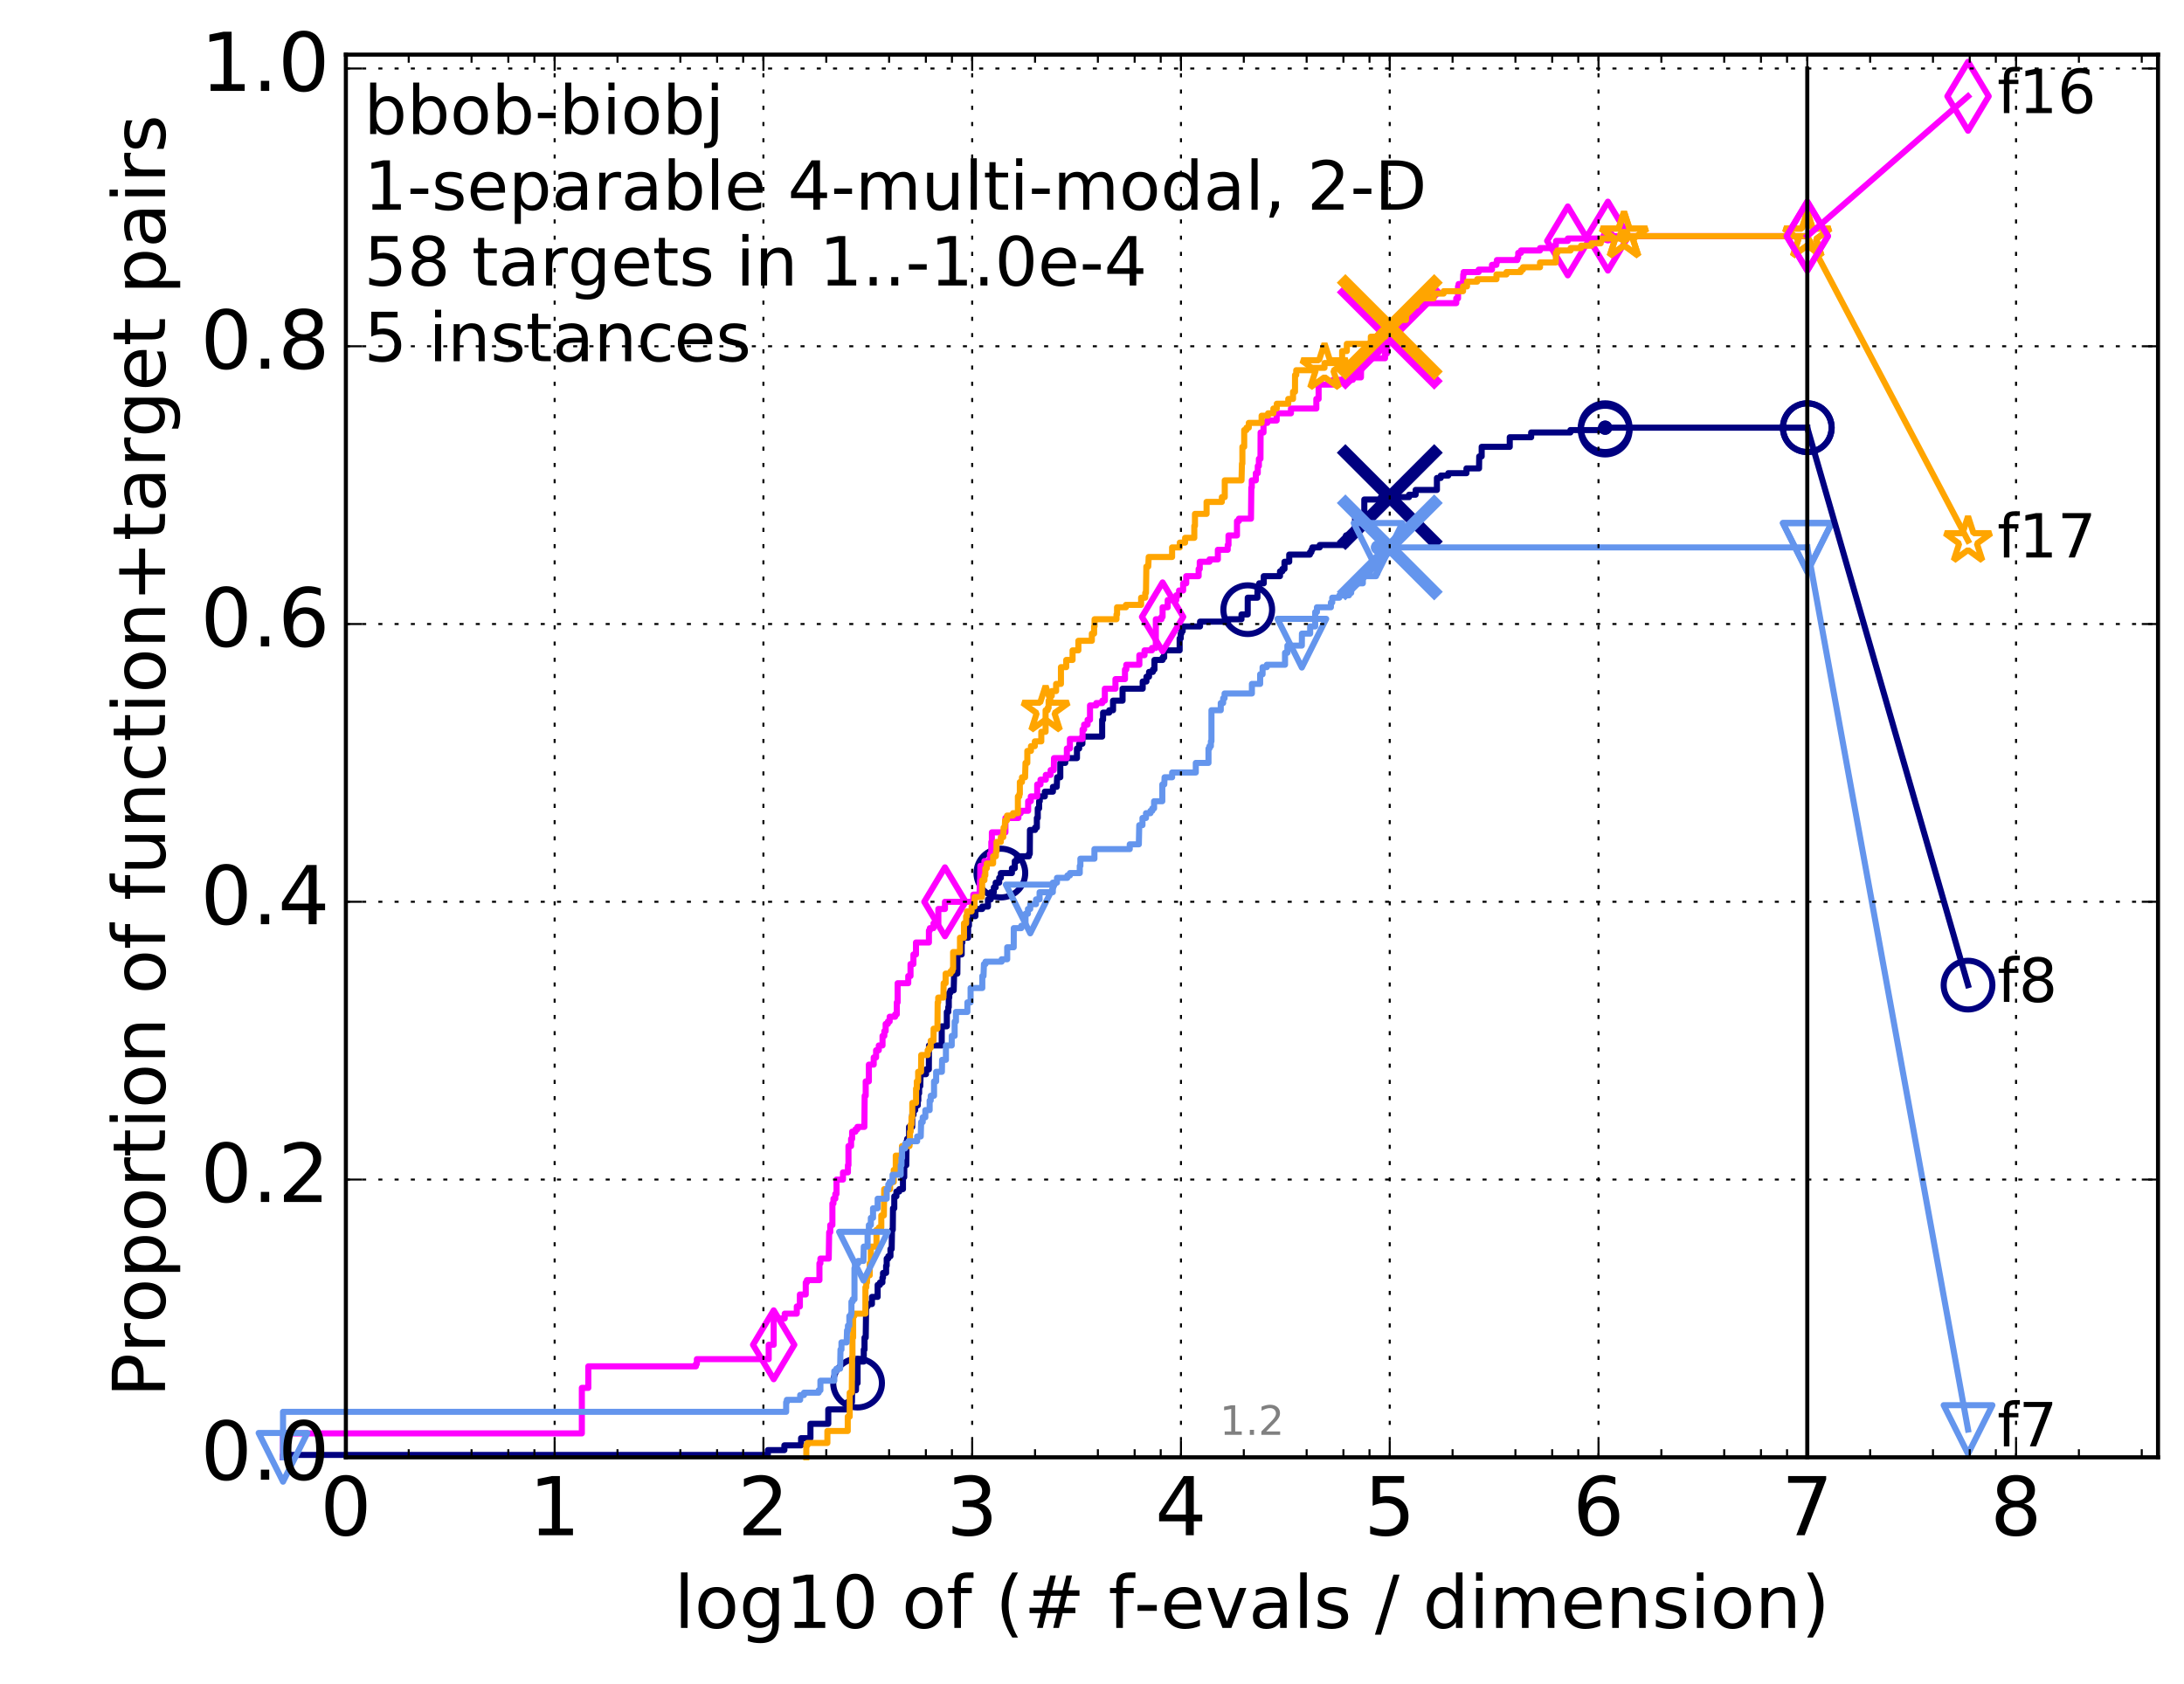 <?xml version="1.0" encoding="utf-8" standalone="no"?>
<!DOCTYPE svg PUBLIC "-//W3C//DTD SVG 1.1//EN"
  "http://www.w3.org/Graphics/SVG/1.1/DTD/svg11.dtd">
<!-- Created with matplotlib (http://matplotlib.org/) -->
<svg height="415pt" version="1.1" viewBox="0 0 538 415" width="538pt" xmlns="http://www.w3.org/2000/svg" xmlns:xlink="http://www.w3.org/1999/xlink">
 <defs>
  <style type="text/css">
*{stroke-linecap:butt;stroke-linejoin:round;stroke-miterlimit:100000;}
  </style>
 </defs>
 <g id="figure_1">
  <g id="patch_1">
   <path d="M 0 415.456 
L 538.8 415.456 
L 538.8 0 
L 0 0 
z
" style="fill:#ffffff;"/>
  </g>
  <g id="axes_1">
   <g id="patch_2">
    <path d="M 85.2 359.056 
L 531.6 359.056 
L 531.6 13.456 
L 85.2 13.456 
z
" style="fill:#ffffff;"/>
   </g>
   <g id="line2d_1">
    <defs>
     <path d="M 0 1.5 
C 0.398 1.5 0.779 1.342 1.061 1.061 
C 1.342 0.779 1.5 0.398 1.5 0 
C 1.5 -0.398 1.342 -0.779 1.061 -1.061 
C 0.779 -1.342 0.398 -1.5 0 -1.5 
C -0.398 -1.5 -0.779 -1.342 -1.061 -1.061 
C -1.342 -0.779 -1.5 -0.398 -1.5 0 
C -1.5 0.398 -1.342 0.779 -1.061 1.061 
C -0.779 1.342 -0.398 1.5 0 1.5 
z
" id="m4e467fe5f8" style="stroke:#000080;stroke-width:0.5;"/>
    </defs>
    <g>
     <use style="fill:#000080;stroke:#000080;stroke-width:0.5;" x="395.41" xlink:href="#m4e467fe5f8" y="105.372"/>
     <use style="fill:#000080;stroke:#000080;stroke-width:0.5;" x="395.41" xlink:href="#m4e467fe5f8" y="105.372"/>
    </g>
   </g>
   <g id="line2d_2">
    <path d="M 69.718 359.056 
L 69.718 358.466 
L 189.147 358.466 
L 189.147 357.286 
L 193.219 357.286 
L 193.219 356.107 
L 197.336 356.107 
L 197.336 354.337 
L 199.644 354.337 
L 199.644 350.797 
L 204.036 350.797 
L 204.036 347.257 
L 208.701 347.257 
L 208.701 345.487 
L 209.866 345.487 
L 209.908 342.537 
L 210.854 342.537 
L 210.894 340.768 
L 211.252 340.768 
L 211.252 335.458 
L 212.78 335.458 
L 212.78 332.508 
L 212.964 332.508 
L 212.964 329.558 
L 213.255 329.558 
L 213.363 321.889 
L 213.72 321.889 
L 213.72 321.299 
L 214.791 321.299 
L 214.791 319.529 
L 216.197 319.529 
L 216.197 316.579 
L 216.76 316.579 
L 216.76 315.989 
L 217.369 315.989 
L 217.369 314.809 
L 217.519 314.809 
L 217.519 313.629 
L 218.282 313.629 
L 218.282 311.859 
L 218.426 311.859 
L 218.426 310.089 
L 218.824 310.089 
L 218.824 309.499 
L 219.353 309.499 
L 219.353 307.73 
L 219.653 307.73 
L 219.735 303.01 
L 219.923 303.01 
L 219.977 297.7 
L 220.295 297.7 
L 220.295 294.75 
L 220.817 294.75 
L 220.817 293.571 
L 221.526 293.571 
L 221.526 292.981 
L 222.431 292.981 
L 222.431 290.031 
L 222.741 290.031 
L 222.764 287.081 
L 223.255 287.081 
L 223.324 281.181 
L 223.462 281.181 
L 223.462 280.591 
L 223.937 280.591 
L 223.937 277.642 
L 224.708 277.642 
L 224.708 274.692 
L 225.03 274.692 
L 225.03 273.512 
L 225.453 273.512 
L 225.453 272.332 
L 226.092 272.332 
L 226.092 271.152 
L 226.214 271.152 
L 226.214 269.382 
L 226.415 269.382 
L 226.415 267.612 
L 226.694 267.612 
L 226.773 264.662 
L 228.114 264.662 
L 228.114 263.482 
L 228.809 263.482 
L 228.845 257.583 
L 231.977 257.583 
L 231.993 252.863 
L 233.238 252.863 
L 233.238 249.323 
L 233.59 249.323 
L 233.59 248.143 
L 233.72 248.143 
L 233.72 245.784 
L 233.836 245.784 
L 233.836 244.604 
L 234.122 244.604 
L 234.122 244.014 
L 234.93 244.014 
L 235.04 239.884 
L 235.83 239.884 
L 235.869 235.164 
L 236.895 235.164 
L 236.895 232.214 
L 237.07 232.214 
L 237.07 231.034 
L 238.481 231.034 
L 238.481 228.085 
L 238.69 228.085 
L 238.702 225.725 
L 240.286 225.725 
L 240.286 223.955 
L 241.957 223.955 
L 241.957 223.365 
L 243.371 223.365 
L 243.371 221.595 
L 244.073 221.595 
L 244.073 219.825 
L 244.815 219.825 
L 244.815 218.645 
L 245.268 218.645 
L 245.268 217.465 
L 246.139 217.465 
L 246.139 216.285 
L 246.55 216.285 
L 246.55 215.106 
L 249.274 215.106 
L 249.274 213.926 
L 249.983 213.926 
L 249.983 212.156 
L 250.535 212.156 
L 250.535 210.976 
L 253.454 210.976 
L 253.454 210.386 
L 253.674 210.386 
L 253.716 204.486 
L 254.973 204.486 
L 254.973 203.896 
L 255.415 203.896 
L 255.415 201.536 
L 255.638 201.536 
L 255.638 199.177 
L 255.972 199.177 
L 255.972 197.407 
L 256.137 197.407 
L 256.137 196.227 
L 257.378 196.227 
L 257.378 195.047 
L 259.372 195.047 
L 259.372 193.867 
L 260.31 193.867 
L 260.411 191.507 
L 261.189 191.507 
L 261.189 187.967 
L 262.411 187.967 
L 262.411 186.787 
L 265.293 186.787 
L 265.293 184.427 
L 265.839 184.427 
L 265.839 183.248 
L 266.634 183.248 
L 266.634 181.478 
L 271.504 181.478 
L 271.504 177.348 
L 271.729 177.348 
L 271.729 175.578 
L 273.245 175.578 
L 273.245 174.988 
L 274.186 174.988 
L 274.186 172.628 
L 276.529 172.628 
L 276.529 169.678 
L 281.488 169.678 
L 281.488 167.909 
L 282.413 167.909 
L 282.413 166.729 
L 283.051 166.729 
L 283.051 165.549 
L 283.992 165.549 
L 283.992 164.959 
L 284.384 164.959 
L 284.384 162.599 
L 286.389 162.599 
L 286.389 162.009 
L 286.781 162.009 
L 286.781 160.239 
L 290.589 160.239 
L 290.589 157.289 
L 290.859 157.289 
L 290.859 156.109 
L 291.023 156.109 
L 291.023 155.519 
L 291.34 155.519 
L 291.34 154.339 
L 295.614 154.339 
L 295.614 153.159 
L 302.533 153.159 
L 302.533 152.569 
L 305.826 152.569 
L 305.826 151.39 
L 307.354 151.39 
L 307.366 147.26 
L 309.756 147.26 
L 309.756 145.49 
L 309.966 145.49 
L 309.966 144.31 
L 310.19 144.31 
L 310.19 143.72 
L 311.311 143.72 
L 311.311 141.95 
L 315.311 141.95 
L 315.311 140.77 
L 315.89 140.77 
L 315.89 140.18 
L 316.42 140.18 
L 316.42 138.41 
L 317.582 138.41 
L 317.582 136.641 
L 322.684 136.641 
L 322.684 136.051 
L 323.038 136.051 
L 323.038 135.461 
L 323.285 135.461 
L 323.285 134.871 
L 325.094 134.871 
L 325.094 134.281 
L 331.573 134.281 
L 331.573 131.921 
L 333.62 131.921 
L 333.62 130.151 
L 333.795 130.151 
L 333.795 127.791 
L 336.08 127.791 
L 336.08 123.071 
L 340.149 123.071 
L 340.149 122.481 
L 347.105 122.481 
L 347.105 121.891 
L 348.723 121.891 
L 348.723 120.712 
L 353.965 120.712 
L 353.965 117.762 
L 354.919 117.762 
L 354.919 117.172 
L 356.761 117.172 
L 356.761 116.582 
L 361.247 116.582 
L 361.247 115.402 
L 364.344 115.402 
L 364.388 112.452 
L 364.991 112.452 
L 364.991 110.092 
L 371.908 110.092 
L 371.908 107.732 
L 377.181 107.732 
L 377.181 106.552 
L 386.847 106.552 
L 386.847 105.962 
L 395.41 105.962 
L 395.41 105.372 
L 445.2 105.372 
L 445.2 105.372 
" style="fill:none;stroke:#000080;stroke-linecap:square;stroke-width:1.5;"/>
   </g>
   <g id="line2d_3">
    <defs>
     <path d="M 0 6 
C 1.591 6 3.117 5.368 4.243 4.243 
C 5.368 3.117 6 1.591 6 0 
C 6 -1.591 5.368 -3.117 4.243 -4.243 
C 3.117 -5.368 1.591 -6 0 -6 
C -1.591 -6 -3.117 -5.368 -4.243 -4.243 
C -5.368 -3.117 -6 -1.591 -6 0 
C -6 1.591 -5.368 3.117 -4.243 4.243 
C -3.117 5.368 -1.591 6 0 6 
z
" id="mdc31c99c87" style="stroke:#000080;stroke-width:1.5;"/>
    </defs>
    <g>
     <use style="fill:none;stroke:#000080;stroke-width:1.5;" x="211.252" xlink:href="#mdc31c99c87" y="340.768"/>
     <use style="fill:none;stroke:#000080;stroke-width:1.5;" x="246.55" xlink:href="#mdc31c99c87" y="215.106"/>
     <use style="fill:none;stroke:#000080;stroke-width:1.5;" x="307.366" xlink:href="#mdc31c99c87" y="150.21"/>
     <use style="fill:none;stroke:#000080;stroke-width:1.5;" x="395.41" xlink:href="#mdc31c99c87" y="105.962"/>
     <use style="fill:none;stroke:#000080;stroke-width:1.5;" x="395.41" xlink:href="#mdc31c99c87" y="105.372"/>
     <use style="fill:none;stroke:#000080;stroke-width:1.5;" x="445.2" xlink:href="#mdc31c99c87" y="105.372"/>
    </g>
   </g>
   <g id="line2d_4"/>
   <g id="line2d_5">
    <path clip-path="url(#p5a5896fdc4)" d="M 342.356 122.481 
" style="fill:none;stroke:#000080;stroke-linecap:square;"/>
    <defs>
     <path d="M -12 12 
L 12 -12 
M -12 -12 
L 12 12 
" id="mbe163ec398" style="stroke:#000080;stroke-width:3.0;"/>
    </defs>
    <g clip-path="url(#p5a5896fdc4)">
     <use style="fill:#000080;stroke:#000080;stroke-width:3.0;" x="342.356" xlink:href="#mbe163ec398" y="122.481"/>
    </g>
   </g>
   <g id="line2d_6">
    <defs>
     <path d="M 0 1.5 
C 0.398 1.5 0.779 1.342 1.061 1.061 
C 1.342 0.779 1.5 0.398 1.5 0 
C 1.5 -0.398 1.342 -0.779 1.061 -1.061 
C 0.779 -1.342 0.398 -1.5 0 -1.5 
C -0.398 -1.5 -0.779 -1.342 -1.061 -1.061 
C -1.342 -0.779 -1.5 -0.398 -1.5 0 
C -1.5 0.398 -1.342 0.779 -1.061 1.061 
C -0.779 1.342 -0.398 1.5 0 1.5 
z
" id="mca13f169a4" style="stroke:#ff00ff;stroke-width:0.5;"/>
    </defs>
    <g>
     <use style="fill:#ff00ff;stroke:#ff00ff;stroke-width:0.5;" x="396.088" xlink:href="#mca13f169a4" y="58.175"/>
     <use style="fill:#ff00ff;stroke:#ff00ff;stroke-width:0.5;" x="396.088" xlink:href="#mca13f169a4" y="58.175"/>
    </g>
   </g>
   <g id="line2d_7">
    <path d="M 69.718 359.056 
L 69.718 353.157 
L 143.331 353.157 
L 143.331 341.947 
L 144.927 341.947 
L 144.927 336.638 
L 171.43 336.638 
L 171.43 336.048 
L 171.664 336.048 
L 171.664 334.868 
L 189.359 334.868 
L 189.359 331.328 
L 190.588 331.328 
L 190.588 324.839 
L 193.308 324.839 
L 193.308 323.659 
L 196.279 323.659 
L 196.279 321.889 
L 197.039 321.889 
L 197.039 318.939 
L 198.485 318.939 
L 198.485 315.989 
L 198.763 315.989 
L 198.763 315.399 
L 201.858 315.399 
L 201.858 311.269 
L 202.097 311.269 
L 202.097 310.089 
L 204.145 310.089 
L 204.253 303.6 
L 204.522 303.6 
L 204.522 301.83 
L 205.05 301.83 
L 205.05 296.52 
L 205.309 296.52 
L 205.309 295.34 
L 205.769 295.34 
L 205.769 294.16 
L 206.07 294.16 
L 206.07 290.621 
L 207.657 290.621 
L 207.657 288.851 
L 208.877 288.851 
L 208.877 287.081 
L 209.009 287.081 
L 209.009 282.361 
L 209.655 282.361 
L 209.655 280.591 
L 209.908 280.591 
L 209.908 278.821 
L 210.732 278.821 
L 210.732 278.231 
L 211.213 278.231 
L 211.213 277.642 
L 212.927 277.642 
L 213.001 269.972 
L 213.255 269.972 
L 213.255 266.432 
L 214.036 266.432 
L 214.036 262.303 
L 215.226 262.303 
L 215.226 260.533 
L 215.813 260.533 
L 215.813 258.763 
L 216.48 258.763 
L 216.48 257.583 
L 217.399 257.583 
L 217.399 255.223 
L 217.845 255.223 
L 217.845 254.043 
L 218.167 254.043 
L 218.167 252.273 
L 218.711 252.273 
L 218.711 251.683 
L 219.159 251.683 
L 219.159 250.503 
L 220.505 250.503 
L 220.505 249.913 
L 220.919 249.913 
L 220.919 246.963 
L 221.124 246.963 
L 221.124 242.244 
L 223.735 242.244 
L 223.735 240.474 
L 224.293 240.474 
L 224.293 237.524 
L 225.009 237.524 
L 225.009 235.164 
L 225.64 235.164 
L 225.64 232.214 
L 228.827 232.214 
L 228.827 229.265 
L 229.059 229.265 
L 229.059 228.675 
L 229.95 228.675 
L 229.95 227.495 
L 231.149 227.495 
L 231.149 223.955 
L 232.776 223.955 
L 232.776 222.185 
L 239.763 222.185 
L 239.763 220.415 
L 241.298 220.415 
L 241.4 216.875 
L 241.441 216.875 
L 241.492 213.336 
L 242.5 213.336 
L 242.5 212.156 
L 243.872 212.156 
L 243.872 210.386 
L 244.2 210.386 
L 244.2 207.436 
L 244.335 207.436 
L 244.335 205.076 
L 247.677 205.076 
L 247.677 201.536 
L 250.873 201.536 
L 250.873 200.356 
L 251.442 200.356 
L 251.442 199.766 
L 253.268 199.766 
L 253.268 197.407 
L 253.921 197.407 
L 253.921 196.227 
L 255.502 196.227 
L 255.502 193.277 
L 256.311 193.277 
L 256.311 192.097 
L 257.618 192.097 
L 257.618 190.917 
L 258.806 190.917 
L 258.806 189.737 
L 259.582 189.737 
L 259.641 186.787 
L 262.807 186.787 
L 262.807 184.427 
L 263.561 184.427 
L 263.561 182.068 
L 266.674 182.068 
L 266.674 179.708 
L 267.064 179.708 
L 267.064 178.528 
L 267.912 178.528 
L 267.912 177.348 
L 268.51 177.348 
L 268.51 173.808 
L 270.052 173.808 
L 270.052 173.218 
L 271.531 173.218 
L 271.531 172.628 
L 272.165 172.628 
L 272.165 169.678 
L 274.778 169.678 
L 274.778 167.319 
L 277.121 167.319 
L 277.121 164.959 
L 277.445 164.959 
L 277.445 163.779 
L 280.665 163.779 
L 280.665 161.419 
L 281.94 161.419 
L 281.94 160.239 
L 283.762 160.239 
L 283.762 159.649 
L 284.724 159.649 
L 284.724 152.569 
L 286.097 152.569 
L 286.097 151.98 
L 286.39 151.98 
L 286.39 149.62 
L 287.648 149.62 
L 287.648 147.85 
L 289.758 147.85 
L 289.758 146.67 
L 290.445 146.67 
L 290.445 145.49 
L 291.449 145.49 
L 291.449 143.72 
L 292.213 143.72 
L 292.213 141.95 
L 295.269 141.95 
L 295.269 140.18 
L 295.543 140.18 
L 295.543 138.41 
L 297.946 138.41 
L 297.946 137.82 
L 300.005 137.82 
L 300.005 135.461 
L 302.43 135.461 
L 302.43 134.281 
L 302.626 134.281 
L 302.626 131.921 
L 304.712 131.921 
L 304.712 128.381 
L 305.191 128.381 
L 305.191 127.791 
L 308.162 127.791 
L 308.249 120.122 
L 308.36 120.122 
L 308.36 118.352 
L 309.355 118.352 
L 309.355 116.582 
L 309.837 116.582 
L 309.837 114.812 
L 310.111 114.812 
L 310.111 113.042 
L 310.5 113.042 
L 310.534 106.552 
L 311.25 106.552 
L 311.25 104.193 
L 312.194 104.193 
L 312.194 103.603 
L 314.492 103.603 
L 314.492 101.833 
L 318.009 101.833 
L 318.009 100.653 
L 324.261 100.653 
L 324.261 98.293 
L 324.825 98.293 
L 324.825 94.753 
L 328.391 94.753 
L 328.391 93.573 
L 333.25 93.573 
L 333.25 92.983 
L 335.249 92.983 
L 335.32 88.264 
L 341.185 88.264 
L 341.185 87.084 
L 341.664 87.084 
L 341.743 83.544 
L 342.165 83.544 
L 342.165 82.954 
L 344.108 82.954 
L 344.206 80.594 
L 344.946 80.594 
L 344.946 80.004 
L 345.222 80.004 
L 345.222 78.824 
L 347.164 78.824 
L 347.171 75.874 
L 347.312 75.874 
L 347.312 75.284 
L 347.503 75.284 
L 347.503 74.694 
L 358.731 74.694 
L 358.731 73.515 
L 359.17 73.515 
L 359.17 70.565 
L 359.317 70.565 
L 359.317 69.975 
L 360.374 69.975 
L 360.453 67.615 
L 360.559 67.615 
L 360.559 67.025 
L 364.251 67.025 
L 364.251 66.435 
L 367.527 66.435 
L 367.527 65.255 
L 368.617 65.255 
L 368.617 64.665 
L 368.744 64.665 
L 368.744 64.075 
L 373.77 64.075 
L 373.77 63.485 
L 373.995 63.485 
L 373.995 62.305 
L 374.665 62.305 
L 374.665 61.715 
L 379.353 61.715 
L 379.353 61.125 
L 382.879 61.125 
L 382.879 60.535 
L 383.253 60.535 
L 383.32 59.355 
L 386.207 59.355 
L 386.207 58.765 
L 396.088 58.765 
L 396.088 58.175 
L 445.2 58.175 
L 445.2 58.175 
" style="fill:none;stroke:#ff00ff;stroke-linecap:square;stroke-width:1.5;"/>
   </g>
   <g id="line2d_8">
    <defs>
     <path d="M -0 8.485 
L 5.091 0 
L 0 -8.485 
L -5.091 -0 
z
" id="m61cc682150" style="stroke:#ff00ff;stroke-linejoin:miter;stroke-width:1.5;"/>
    </defs>
    <g>
     <use style="fill:none;stroke:#ff00ff;stroke-linejoin:miter;stroke-width:1.5;" x="190.588" xlink:href="#m61cc682150" y="331.328"/>
     <use style="fill:none;stroke:#ff00ff;stroke-linejoin:miter;stroke-width:1.5;" x="232.776" xlink:href="#m61cc682150" y="222.185"/>
     <use style="fill:none;stroke:#ff00ff;stroke-linejoin:miter;stroke-width:1.5;" x="286.39" xlink:href="#m61cc682150" y="151.98"/>
     <use style="fill:none;stroke:#ff00ff;stroke-linejoin:miter;stroke-width:1.5;" x="386.207" xlink:href="#m61cc682150" y="59.355"/>
     <use style="fill:none;stroke:#ff00ff;stroke-linejoin:miter;stroke-width:1.5;" x="396.088" xlink:href="#m61cc682150" y="58.175"/>
     <use style="fill:none;stroke:#ff00ff;stroke-linejoin:miter;stroke-width:1.5;" x="445.2" xlink:href="#m61cc682150" y="58.175"/>
    </g>
   </g>
   <g id="line2d_9"/>
   <g id="line2d_10">
    <path clip-path="url(#p5a5896fdc4)" d="M 342.356 82.954 
" style="fill:none;stroke:#ff00ff;stroke-linecap:square;"/>
    <defs>
     <path d="M -12 12 
L 12 -12 
M -12 -12 
L 12 12 
" id="m2383b8b86b" style="stroke:#ff00ff;stroke-width:3.0;"/>
    </defs>
    <g clip-path="url(#p5a5896fdc4)">
     <use style="fill:#ff00ff;stroke:#ff00ff;stroke-width:3.0;" x="342.356" xlink:href="#m2383b8b86b" y="82.954"/>
    </g>
   </g>
   <g id="line2d_11">
    <defs>
     <path d="M 0 1.5 
C 0.398 1.5 0.779 1.342 1.061 1.061 
C 1.342 0.779 1.5 0.398 1.5 0 
C 1.5 -0.398 1.342 -0.779 1.061 -1.061 
C 0.779 -1.342 0.398 -1.5 0 -1.5 
C -0.398 -1.5 -0.779 -1.342 -1.061 -1.061 
C -1.342 -0.779 -1.5 -0.398 -1.5 0 
C -1.5 0.398 -1.342 0.779 -1.061 1.061 
C -0.779 1.342 -0.398 1.5 0 1.5 
z
" id="me40220dcf9" style="stroke:#ffa500;stroke-width:0.5;"/>
    </defs>
    <g>
     <use style="fill:#ffa500;stroke:#ffa500;stroke-width:0.5;" x="400.059" xlink:href="#me40220dcf9" y="58.175"/>
     <use style="fill:#ffa500;stroke:#ffa500;stroke-width:0.5;" x="400.059" xlink:href="#me40220dcf9" y="58.175"/>
    </g>
   </g>
   <g id="line2d_12">
    <path d="M 198.624 359.056 
L 198.624 356.107 
L 198.901 356.107 
L 198.901 355.517 
L 203.816 355.517 
L 203.816 352.567 
L 208.833 352.567 
L 208.833 349.027 
L 209.313 349.027 
L 209.313 343.127 
L 209.824 343.127 
L 209.908 334.278 
L 209.992 334.278 
L 209.992 329.558 
L 210.159 329.558 
L 210.159 324.249 
L 210.447 324.249 
L 210.447 323.659 
L 213.183 323.659 
L 213.183 317.169 
L 213.399 317.169 
L 213.399 315.989 
L 213.578 315.989 
L 213.578 314.219 
L 214.245 314.219 
L 214.245 311.269 
L 214.52 311.269 
L 214.52 307.14 
L 215.91 307.14 
L 215.91 303.01 
L 216.511 303.01 
L 216.511 302.42 
L 217.097 302.42 
L 217.097 299.47 
L 217.727 299.47 
L 217.816 292.981 
L 219.27 292.981 
L 219.27 291.211 
L 220.163 291.211 
L 220.163 288.261 
L 220.661 288.261 
L 220.661 284.721 
L 222.142 284.721 
L 222.19 282.361 
L 224.049 282.361 
L 224.049 281.771 
L 224.16 281.771 
L 224.16 278.821 
L 224.337 278.821 
L 224.337 277.052 
L 224.534 277.052 
L 224.534 275.282 
L 224.729 275.282 
L 224.729 271.742 
L 225.661 271.742 
L 225.661 268.202 
L 225.847 268.202 
L 225.847 266.432 
L 226.174 266.432 
L 226.174 264.072 
L 226.891 264.072 
L 226.931 259.943 
L 228.519 259.943 
L 228.519 258.763 
L 228.845 258.763 
L 228.845 258.173 
L 229.272 258.173 
L 229.272 256.403 
L 229.967 256.403 
L 229.984 253.453 
L 230.921 253.453 
L 230.987 246.963 
L 231.117 246.963 
L 231.117 245.784 
L 232.395 245.784 
L 232.457 242.244 
L 232.941 242.244 
L 232.941 239.884 
L 234.178 239.884 
L 234.178 239.294 
L 234.613 239.294 
L 234.613 238.704 
L 234.793 238.704 
L 234.793 234.574 
L 236.478 234.574 
L 236.478 231.034 
L 237.465 231.034 
L 237.465 227.495 
L 237.997 227.495 
L 237.997 225.725 
L 238.199 225.725 
L 238.199 224.545 
L 239.34 224.545 
L 239.34 223.365 
L 240.081 223.365 
L 240.081 221.005 
L 241.887 221.005 
L 241.957 216.875 
L 242.5 216.875 
L 242.52 215.695 
L 242.724 215.695 
L 242.724 213.926 
L 243.088 213.926 
L 243.088 212.746 
L 244.639 212.746 
L 244.639 210.976 
L 245.311 210.976 
L 245.354 209.796 
L 245.483 209.796 
L 245.483 207.436 
L 246.541 207.436 
L 246.541 206.256 
L 247.136 206.256 
L 247.223 203.896 
L 247.498 203.896 
L 247.599 202.126 
L 248.068 202.126 
L 248.068 200.946 
L 249.532 200.946 
L 249.532 200.356 
L 250.745 200.356 
L 250.745 196.227 
L 251.086 196.227 
L 251.086 195.637 
L 251.225 195.637 
L 251.225 192.687 
L 251.747 192.687 
L 251.747 191.507 
L 252.515 191.507 
L 252.62 187.967 
L 253.068 187.967 
L 253.068 185.017 
L 253.962 185.017 
L 253.962 183.837 
L 254.917 183.837 
L 254.917 182.658 
L 256.51 182.658 
L 256.51 180.298 
L 257.568 180.298 
L 257.568 174.988 
L 258.079 174.988 
L 258.079 174.398 
L 258.311 174.398 
L 258.311 172.628 
L 258.664 172.628 
L 258.664 171.448 
L 259.091 171.448 
L 259.091 170.268 
L 260.16 170.268 
L 260.16 168.498 
L 261.349 168.498 
L 261.349 164.369 
L 262.653 164.369 
L 262.653 162.599 
L 264.212 162.599 
L 264.212 160.239 
L 265.646 160.239 
L 265.646 157.879 
L 268.963 157.879 
L 268.963 156.109 
L 269.517 156.109 
L 269.517 154.339 
L 269.633 154.339 
L 269.633 152.569 
L 275.032 152.569 
L 275.032 151.39 
L 275.172 151.39 
L 275.172 149.62 
L 277.364 149.62 
L 277.364 149.03 
L 281.099 149.03 
L 281.099 147.26 
L 282.114 147.26 
L 282.114 146.08 
L 282.294 146.08 
L 282.394 139.59 
L 282.858 139.59 
L 282.965 137.23 
L 288.73 137.23 
L 288.73 134.871 
L 290.625 134.871 
L 290.625 133.691 
L 291.937 133.691 
L 291.937 132.511 
L 294.199 132.511 
L 294.199 129.561 
L 294.363 129.561 
L 294.363 126.611 
L 297.223 126.611 
L 297.223 123.661 
L 300.983 123.661 
L 300.983 122.481 
L 301.702 122.481 
L 301.702 118.352 
L 305.833 118.352 
L 305.937 114.222 
L 306.045 114.222 
L 306.045 110.092 
L 306.493 110.092 
L 306.493 105.962 
L 307.045 105.962 
L 307.045 105.372 
L 307.622 105.372 
L 307.622 104.193 
L 310.779 104.193 
L 310.779 102.423 
L 312.371 102.423 
L 312.371 101.833 
L 313.682 101.833 
L 313.682 100.653 
L 314.521 100.653 
L 314.521 99.473 
L 317.344 99.473 
L 317.344 98.293 
L 318.523 98.293 
L 318.523 96.523 
L 319.008 96.523 
L 319.017 92.393 
L 319.313 92.393 
L 319.313 91.213 
L 323.556 91.213 
L 323.556 90.623 
L 326.274 90.623 
L 326.274 89.444 
L 330.615 89.444 
L 330.615 86.494 
L 331.773 86.494 
L 331.773 84.724 
L 337.684 84.724 
L 337.684 82.954 
L 341.244 82.954 
L 341.244 80.594 
L 343.426 80.594 
L 343.426 78.824 
L 346.333 78.824 
L 346.442 76.464 
L 347.219 76.464 
L 347.219 75.284 
L 348.96 75.284 
L 348.96 74.694 
L 349.165 74.694 
L 349.165 73.515 
L 353.167 73.515 
L 353.167 72.335 
L 355.624 72.335 
L 355.624 71.745 
L 360.401 71.745 
L 360.401 70.565 
L 361.382 70.565 
L 361.383 69.385 
L 363.891 69.385 
L 363.891 68.795 
L 368.635 68.795 
L 368.635 67.615 
L 371.106 67.615 
L 371.106 67.025 
L 374.638 67.025 
L 374.638 66.435 
L 375.162 66.435 
L 375.162 65.845 
L 379.364 65.845 
L 379.364 64.665 
L 383.263 64.665 
L 383.263 62.305 
L 383.62 62.305 
L 383.62 61.715 
L 386.89 61.715 
L 386.89 61.125 
L 389.47 61.125 
L 389.47 60.535 
L 392.027 60.535 
L 392.027 59.945 
L 394.321 59.945 
L 394.321 59.355 
L 394.54 59.355 
L 394.54 58.765 
L 400.059 58.765 
L 400.059 58.175 
L 445.2 58.175 
L 445.2 58.175 
" style="fill:none;stroke:#ffa500;stroke-linecap:square;stroke-width:1.5;"/>
   </g>
   <g id="line2d_13">
    <defs>
     <path d="M 0 -6 
L -1.347 -1.854 
L -5.706 -1.854 
L -2.18 0.708 
L -3.527 4.854 
L -0 2.292 
L 3.527 4.854 
L 2.18 0.708 
L 5.706 -1.854 
L 1.347 -1.854 
z
" id="m4f1a60a3f9" style="stroke:#ffa500;stroke-linejoin:bevel;stroke-width:1.5;"/>
    </defs>
    <g>
     <use style="fill:none;stroke:#ffa500;stroke-linejoin:bevel;stroke-width:1.5;" x="257.568" xlink:href="#m4f1a60a3f9" y="174.988"/>
     <use style="fill:none;stroke:#ffa500;stroke-linejoin:bevel;stroke-width:1.5;" x="326.274" xlink:href="#m4f1a60a3f9" y="90.623"/>
     <use style="fill:none;stroke:#ffa500;stroke-linejoin:bevel;stroke-width:1.5;" x="400.059" xlink:href="#m4f1a60a3f9" y="58.175"/>
     <use style="fill:none;stroke:#ffa500;stroke-linejoin:bevel;stroke-width:1.5;" x="400.059" xlink:href="#m4f1a60a3f9" y="58.175"/>
     <use style="fill:none;stroke:#ffa500;stroke-linejoin:bevel;stroke-width:1.5;" x="445.2" xlink:href="#m4f1a60a3f9" y="58.175"/>
    </g>
   </g>
   <g id="line2d_14"/>
   <g id="line2d_15">
    <path clip-path="url(#p5a5896fdc4)" d="M 342.356 80.594 
" style="fill:none;stroke:#ffa500;stroke-linecap:square;"/>
    <defs>
     <path d="M -12 12 
L 12 -12 
M -12 -12 
L 12 12 
" id="m34e5ebe1bc" style="stroke:#ffa500;stroke-width:3.0;"/>
    </defs>
    <g clip-path="url(#p5a5896fdc4)">
     <use style="fill:#ffa500;stroke:#ffa500;stroke-width:3.0;" x="342.356" xlink:href="#m34e5ebe1bc" y="80.594"/>
    </g>
   </g>
   <g id="line2d_16">
    <defs>
     <path d="M 0 1.5 
C 0.398 1.5 0.779 1.342 1.061 1.061 
C 1.342 0.779 1.5 0.398 1.5 0 
C 1.5 -0.398 1.342 -0.779 1.061 -1.061 
C 0.779 -1.342 0.398 -1.5 0 -1.5 
C -0.398 -1.5 -0.779 -1.342 -1.061 -1.061 
C -1.342 -0.779 -1.5 -0.398 -1.5 0 
C -1.5 0.398 -1.342 0.779 -1.061 1.061 
C -0.779 1.342 -0.398 1.5 0 1.5 
z
" id="maf380935c3" style="stroke:#6495ed;stroke-width:0.5;"/>
    </defs>
    <g>
     <use style="fill:#6495ed;stroke:#6495ed;stroke-width:0.5;" x="339.476" xlink:href="#maf380935c3" y="134.871"/>
     <use style="fill:#6495ed;stroke:#6495ed;stroke-width:0.5;" x="339.476" xlink:href="#maf380935c3" y="134.871"/>
    </g>
   </g>
   <g id="line2d_17">
    <path d="M 69.718 359.056 
L 69.718 347.847 
L 193.658 347.847 
L 193.658 345.487 
L 193.831 345.487 
L 193.831 344.897 
L 197.113 344.897 
L 197.113 343.717 
L 198.061 343.717 
L 198.061 343.127 
L 201.676 343.127 
L 201.676 342.537 
L 202.097 342.537 
L 202.097 340.178 
L 205.515 340.178 
L 205.515 337.818 
L 206.02 337.818 
L 206.02 337.228 
L 206.95 337.228 
L 207.045 332.508 
L 207.283 332.508 
L 207.283 330.738 
L 208.567 330.738 
L 208.656 327.788 
L 208.877 327.788 
L 208.877 326.608 
L 209.226 326.608 
L 209.226 324.249 
L 209.612 324.249 
L 209.612 323.659 
L 209.74 323.659 
L 209.74 320.709 
L 210.034 320.709 
L 210.034 320.119 
L 210.488 320.119 
L 210.488 312.449 
L 210.611 312.449 
L 210.611 311.269 
L 211.41 311.269 
L 211.41 310.679 
L 212.706 310.679 
L 212.78 307.14 
L 213.72 307.14 
L 213.72 303.6 
L 214.036 303.6 
L 214.036 301.83 
L 214.52 301.83 
L 214.52 300.06 
L 215.059 300.06 
L 215.059 297.7 
L 216.197 297.7 
L 216.197 295.34 
L 218.426 295.34 
L 218.426 292.981 
L 218.824 292.981 
L 218.824 291.801 
L 219.159 291.801 
L 219.159 291.211 
L 219.869 291.211 
L 219.869 289.441 
L 221.873 289.441 
L 221.873 287.081 
L 222.069 287.081 
L 222.069 285.311 
L 222.215 285.311 
L 222.215 282.951 
L 222.976 282.951 
L 222.976 281.771 
L 223.78 281.771 
L 223.78 281.181 
L 225.929 281.181 
L 225.929 280.001 
L 226.813 280.001 
L 226.911 276.462 
L 227.3 276.462 
L 227.3 275.282 
L 227.946 275.282 
L 227.946 273.512 
L 229.006 273.512 
L 229.006 271.152 
L 229.272 271.152 
L 229.272 269.972 
L 230.086 269.972 
L 230.086 266.432 
L 230.608 266.432 
L 230.608 264.072 
L 232.024 264.072 
L 232.071 261.123 
L 233.016 261.123 
L 233.016 257.583 
L 234.446 257.583 
L 234.446 255.223 
L 235.162 255.223 
L 235.162 251.683 
L 235.485 251.683 
L 235.485 249.323 
L 238.305 249.323 
L 238.305 246.963 
L 239.091 246.963 
L 239.091 243.424 
L 241.977 243.424 
L 241.977 240.474 
L 242.275 240.474 
L 242.383 237.524 
L 242.772 237.524 
L 242.772 236.934 
L 246.744 236.934 
L 246.744 236.344 
L 248.113 236.344 
L 248.113 233.394 
L 249.716 233.394 
L 249.731 228.675 
L 251.579 228.675 
L 251.579 228.085 
L 252.62 228.085 
L 252.62 225.135 
L 253.22 225.135 
L 253.22 223.955 
L 253.786 223.955 
L 253.786 222.775 
L 255.212 222.775 
L 255.212 221.595 
L 256.089 221.595 
L 256.089 219.825 
L 259.349 219.825 
L 259.349 217.465 
L 260.367 217.465 
L 260.367 216.285 
L 262.933 216.285 
L 262.933 215.695 
L 263.565 215.695 
L 263.565 215.106 
L 265.986 215.106 
L 265.986 213.336 
L 266.139 213.336 
L 266.139 211.566 
L 269.598 211.566 
L 269.598 209.206 
L 278.3 209.206 
L 278.3 208.026 
L 280.538 208.026 
L 280.641 203.306 
L 281.433 203.306 
L 281.433 201.536 
L 282.3 201.536 
L 282.3 200.356 
L 283.403 200.356 
L 283.403 199.766 
L 283.856 199.766 
L 283.856 199.177 
L 284.294 199.177 
L 284.294 197.407 
L 286.319 197.407 
L 286.319 193.277 
L 286.8 193.277 
L 286.883 191.507 
L 288.74 191.507 
L 288.74 190.327 
L 294.57 190.327 
L 294.57 187.967 
L 297.696 187.967 
L 297.696 184.427 
L 297.938 184.427 
L 297.938 183.837 
L 298.286 183.837 
L 298.286 182.658 
L 298.426 182.658 
L 298.426 174.988 
L 300.717 174.988 
L 300.717 173.218 
L 301.306 173.218 
L 301.306 172.038 
L 301.658 172.038 
L 301.658 170.858 
L 308.391 170.858 
L 308.391 168.498 
L 310.422 168.498 
L 310.422 166.139 
L 311.018 166.139 
L 311.018 164.369 
L 312.063 164.369 
L 312.063 163.779 
L 316.549 163.779 
L 316.549 160.829 
L 317.134 160.829 
L 317.134 159.059 
L 320.689 159.059 
L 320.712 156.109 
L 322.742 156.109 
L 322.742 154.339 
L 323.978 154.339 
L 323.978 150.8 
L 324.408 150.8 
L 324.408 149.62 
L 327.85 149.62 
L 327.85 148.44 
L 328.18 148.44 
L 328.18 147.26 
L 329.923 147.26 
L 329.923 146.67 
L 332.322 146.67 
L 332.322 146.08 
L 332.846 146.08 
L 332.846 144.9 
L 332.967 144.9 
L 332.967 143.72 
L 335.719 143.72 
L 335.719 141.95 
L 338.986 141.95 
L 338.986 141.36 
L 339.297 141.36 
L 339.334 137.23 
L 339.476 137.23 
L 339.476 134.871 
L 445.2 134.871 
L 445.2 134.871 
" style="fill:none;stroke:#6495ed;stroke-linecap:square;stroke-width:1.5;"/>
   </g>
   <g id="line2d_18">
    <defs>
     <path d="M -0 6 
L 6 -6 
L -6 -6 
z
" id="me805e998e6" style="stroke:#6495ed;stroke-linejoin:miter;stroke-width:1.5;"/>
    </defs>
    <g>
     <use style="fill:none;stroke:#6495ed;stroke-linejoin:miter;stroke-width:1.5;" x="69.718" xlink:href="#me805e998e6" y="359.056"/>
     <use style="fill:none;stroke:#6495ed;stroke-linejoin:miter;stroke-width:1.5;" x="212.706" xlink:href="#me805e998e6" y="309.499"/>
     <use style="fill:none;stroke:#6495ed;stroke-linejoin:miter;stroke-width:1.5;" x="253.786" xlink:href="#me805e998e6" y="223.955"/>
     <use style="fill:none;stroke:#6495ed;stroke-linejoin:miter;stroke-width:1.5;" x="320.689" xlink:href="#me805e998e6" y="158.469"/>
     <use style="fill:none;stroke:#6495ed;stroke-linejoin:miter;stroke-width:1.5;" x="339.476" xlink:href="#me805e998e6" y="134.871"/>
     <use style="fill:none;stroke:#6495ed;stroke-linejoin:miter;stroke-width:1.5;" x="445.2" xlink:href="#me805e998e6" y="134.871"/>
    </g>
   </g>
   <g id="line2d_19"/>
   <g id="line2d_20">
    <path clip-path="url(#p5a5896fdc4)" d="M 342.356 134.871 
" style="fill:none;stroke:#6495ed;stroke-linecap:square;"/>
    <defs>
     <path d="M -12 12 
L 12 -12 
M -12 -12 
L 12 12 
" id="mb71b7ff91e" style="stroke:#6495ed;stroke-width:3.0;"/>
    </defs>
    <g clip-path="url(#p5a5896fdc4)">
     <use style="fill:#6495ed;stroke:#6495ed;stroke-width:3.0;" x="342.356" xlink:href="#mb71b7ff91e" y="134.871"/>
    </g>
   </g>
   <g id="line2d_21">
    <path d="M 445.2 134.871 
L 484.8 352.213 
" style="fill:none;stroke:#6495ed;stroke-linecap:square;stroke-width:1.5;"/>
    <g>
     <use style="fill:none;stroke:#6495ed;stroke-linejoin:miter;stroke-width:1.5;" x="445.2" xlink:href="#me805e998e6" y="134.871"/>
     <use style="fill:none;stroke:#6495ed;stroke-linejoin:miter;stroke-width:1.5;" x="484.8" xlink:href="#me805e998e6" y="352.213"/>
    </g>
   </g>
   <g id="line2d_22">
    <path d="M 445.2 105.372 
L 484.8 242.716 
" style="fill:none;stroke:#000080;stroke-linecap:square;stroke-width:1.5;"/>
    <g>
     <use style="fill:none;stroke:#000080;stroke-width:1.5;" x="445.2" xlink:href="#mdc31c99c87" y="105.372"/>
     <use style="fill:none;stroke:#000080;stroke-width:1.5;" x="484.8" xlink:href="#mdc31c99c87" y="242.716"/>
    </g>
   </g>
   <g id="line2d_23">
    <path d="M 445.2 58.175 
L 484.8 133.219 
" style="fill:none;stroke:#ffa500;stroke-linecap:square;stroke-width:1.5;"/>
    <g>
     <use style="fill:none;stroke:#ffa500;stroke-linejoin:bevel;stroke-width:1.5;" x="445.2" xlink:href="#m4f1a60a3f9" y="58.175"/>
     <use style="fill:none;stroke:#ffa500;stroke-linejoin:bevel;stroke-width:1.5;" x="484.8" xlink:href="#m4f1a60a3f9" y="133.219"/>
    </g>
   </g>
   <g id="line2d_24">
    <path d="M 445.2 58.175 
L 484.8 23.722 
" style="fill:none;stroke:#ff00ff;stroke-linecap:square;stroke-width:1.5;"/>
    <g>
     <use style="fill:none;stroke:#ff00ff;stroke-linejoin:miter;stroke-width:1.5;" x="445.2" xlink:href="#m61cc682150" y="58.175"/>
     <use style="fill:none;stroke:#ff00ff;stroke-linejoin:miter;stroke-width:1.5;" x="484.8" xlink:href="#m61cc682150" y="23.722"/>
    </g>
   </g>
   <g id="line2d_25">
    <path d="M 445.2 359.056 
L 445.2 16.878 
" style="fill:none;stroke:#000000;stroke-linecap:square;"/>
   </g>
   <g id="patch_3">
    <path d="M 85.2 13.456 
L 531.6 13.456 
" style="fill:none;stroke:#000000;stroke-linecap:square;stroke-linejoin:miter;"/>
   </g>
   <g id="patch_4">
    <path d="M 531.6 359.056 
L 531.6 13.456 
" style="fill:none;stroke:#000000;stroke-linecap:square;stroke-linejoin:miter;"/>
   </g>
   <g id="patch_5">
    <path d="M 85.2 359.056 
L 531.6 359.056 
" style="fill:none;stroke:#000000;stroke-linecap:square;stroke-linejoin:miter;"/>
   </g>
   <g id="patch_6">
    <path d="M 85.2 359.056 
L 85.2 13.456 
" style="fill:none;stroke:#000000;stroke-linecap:square;stroke-linejoin:miter;"/>
   </g>
   <g id="matplotlib.axis_1">
    <g id="xtick_1">
     <g id="line2d_26">
      <path clip-path="url(#p5a5896fdc4)" d="M 85.2 359.056 
L 85.2 13.456 
" style="fill:none;stroke:#000000;stroke-dasharray:1,3;stroke-dashoffset:0.0;stroke-width:0.5;"/>
     </g>
     <g id="line2d_27">
      <defs>
       <path d="M 0 0 
L 0 -4 
" id="m68ac64ed01" style="stroke:#000000;stroke-width:0.5;"/>
      </defs>
      <g>
       <use style="stroke:#000000;stroke-width:0.5;" x="85.2" xlink:href="#m68ac64ed01" y="359.056"/>
      </g>
     </g>
     <g id="line2d_28">
      <defs>
       <path d="M 0 0 
L 0 4 
" id="me936084d73" style="stroke:#000000;stroke-width:0.5;"/>
      </defs>
      <g>
       <use style="stroke:#000000;stroke-width:0.5;" x="85.2" xlink:href="#me936084d73" y="13.456"/>
      </g>
     </g>
     <g id="text_1">
      <!-- 0 -->
      <defs>
       <path d="M 31.781 66.406 
Q 24.172 66.406 20.328 58.906 
Q 16.5 51.422 16.5 36.375 
Q 16.5 21.391 20.328 13.891 
Q 24.172 6.391 31.781 6.391 
Q 39.453 6.391 43.281 13.891 
Q 47.125 21.391 47.125 36.375 
Q 47.125 51.422 43.281 58.906 
Q 39.453 66.406 31.781 66.406 
M 31.781 74.219 
Q 44.047 74.219 50.516 64.516 
Q 56.984 54.828 56.984 36.375 
Q 56.984 17.969 50.516 8.266 
Q 44.047 -1.422 31.781 -1.422 
Q 19.531 -1.422 13.062 8.266 
Q 6.594 17.969 6.594 36.375 
Q 6.594 54.828 13.062 64.516 
Q 19.531 74.219 31.781 74.219 
" id="BitstreamVeraSans-Roman-30"/>
      </defs>
      <g transform="translate(78.838 378.253)scale(0.2 -0.2)">
       <use xlink:href="#BitstreamVeraSans-Roman-30"/>
      </g>
     </g>
    </g>
    <g id="xtick_2">
     <g id="line2d_29">
      <path clip-path="url(#p5a5896fdc4)" d="M 136.629 359.056 
L 136.629 13.456 
" style="fill:none;stroke:#000000;stroke-dasharray:1,3;stroke-dashoffset:0.0;stroke-width:0.5;"/>
     </g>
     <g id="line2d_30">
      <g>
       <use style="stroke:#000000;stroke-width:0.5;" x="136.629" xlink:href="#m68ac64ed01" y="359.056"/>
      </g>
     </g>
     <g id="line2d_31">
      <g>
       <use style="stroke:#000000;stroke-width:0.5;" x="136.629" xlink:href="#me936084d73" y="13.456"/>
      </g>
     </g>
     <g id="text_2">
      <!-- 1 -->
      <defs>
       <path d="M 12.406 8.297 
L 28.516 8.297 
L 28.516 63.922 
L 10.984 60.406 
L 10.984 69.391 
L 28.422 72.906 
L 38.281 72.906 
L 38.281 8.297 
L 54.391 8.297 
L 54.391 0 
L 12.406 0 
z
" id="BitstreamVeraSans-Roman-31"/>
      </defs>
      <g transform="translate(130.266 378.253)scale(0.2 -0.2)">
       <use xlink:href="#BitstreamVeraSans-Roman-31"/>
      </g>
     </g>
    </g>
    <g id="xtick_3">
     <g id="line2d_32">
      <path clip-path="url(#p5a5896fdc4)" d="M 188.057 359.056 
L 188.057 13.456 
" style="fill:none;stroke:#000000;stroke-dasharray:1,3;stroke-dashoffset:0.0;stroke-width:0.5;"/>
     </g>
     <g id="line2d_33">
      <g>
       <use style="stroke:#000000;stroke-width:0.5;" x="188.057" xlink:href="#m68ac64ed01" y="359.056"/>
      </g>
     </g>
     <g id="line2d_34">
      <g>
       <use style="stroke:#000000;stroke-width:0.5;" x="188.057" xlink:href="#me936084d73" y="13.456"/>
      </g>
     </g>
     <g id="text_3">
      <!-- 2 -->
      <defs>
       <path d="M 19.188 8.297 
L 53.609 8.297 
L 53.609 0 
L 7.328 0 
L 7.328 8.297 
Q 12.938 14.109 22.625 23.891 
Q 32.328 33.688 34.812 36.531 
Q 39.547 41.844 41.422 45.531 
Q 43.312 49.219 43.312 52.781 
Q 43.312 58.594 39.234 62.25 
Q 35.156 65.922 28.609 65.922 
Q 23.969 65.922 18.812 64.312 
Q 13.672 62.703 7.812 59.422 
L 7.812 69.391 
Q 13.766 71.781 18.938 73 
Q 24.125 74.219 28.422 74.219 
Q 39.75 74.219 46.484 68.547 
Q 53.219 62.891 53.219 53.422 
Q 53.219 48.922 51.531 44.891 
Q 49.859 40.875 45.406 35.406 
Q 44.188 33.984 37.641 27.219 
Q 31.109 20.453 19.188 8.297 
" id="BitstreamVeraSans-Roman-32"/>
      </defs>
      <g transform="translate(181.695 378.253)scale(0.2 -0.2)">
       <use xlink:href="#BitstreamVeraSans-Roman-32"/>
      </g>
     </g>
    </g>
    <g id="xtick_4">
     <g id="line2d_35">
      <path clip-path="url(#p5a5896fdc4)" d="M 239.486 359.056 
L 239.486 13.456 
" style="fill:none;stroke:#000000;stroke-dasharray:1,3;stroke-dashoffset:0.0;stroke-width:0.5;"/>
     </g>
     <g id="line2d_36">
      <g>
       <use style="stroke:#000000;stroke-width:0.5;" x="239.486" xlink:href="#m68ac64ed01" y="359.056"/>
      </g>
     </g>
     <g id="line2d_37">
      <g>
       <use style="stroke:#000000;stroke-width:0.5;" x="239.486" xlink:href="#me936084d73" y="13.456"/>
      </g>
     </g>
     <g id="text_4">
      <!-- 3 -->
      <defs>
       <path d="M 40.578 39.312 
Q 47.656 37.797 51.625 33 
Q 55.609 28.219 55.609 21.188 
Q 55.609 10.406 48.188 4.484 
Q 40.766 -1.422 27.094 -1.422 
Q 22.516 -1.422 17.656 -0.516 
Q 12.797 0.391 7.625 2.203 
L 7.625 11.719 
Q 11.719 9.328 16.594 8.109 
Q 21.484 6.891 26.812 6.891 
Q 36.078 6.891 40.938 10.547 
Q 45.797 14.203 45.797 21.188 
Q 45.797 27.641 41.281 31.266 
Q 36.766 34.906 28.719 34.906 
L 20.219 34.906 
L 20.219 43.016 
L 29.109 43.016 
Q 36.375 43.016 40.234 45.922 
Q 44.094 48.828 44.094 54.297 
Q 44.094 59.906 40.109 62.906 
Q 36.141 65.922 28.719 65.922 
Q 24.656 65.922 20.016 65.031 
Q 15.375 64.156 9.812 62.312 
L 9.812 71.094 
Q 15.438 72.656 20.344 73.438 
Q 25.25 74.219 29.594 74.219 
Q 40.828 74.219 47.359 69.109 
Q 53.906 64.016 53.906 55.328 
Q 53.906 49.266 50.438 45.094 
Q 46.969 40.922 40.578 39.312 
" id="BitstreamVeraSans-Roman-33"/>
      </defs>
      <g transform="translate(233.123 378.253)scale(0.2 -0.2)">
       <use xlink:href="#BitstreamVeraSans-Roman-33"/>
      </g>
     </g>
    </g>
    <g id="xtick_5">
     <g id="line2d_38">
      <path clip-path="url(#p5a5896fdc4)" d="M 290.914 359.056 
L 290.914 13.456 
" style="fill:none;stroke:#000000;stroke-dasharray:1,3;stroke-dashoffset:0.0;stroke-width:0.5;"/>
     </g>
     <g id="line2d_39">
      <g>
       <use style="stroke:#000000;stroke-width:0.5;" x="290.914" xlink:href="#m68ac64ed01" y="359.056"/>
      </g>
     </g>
     <g id="line2d_40">
      <g>
       <use style="stroke:#000000;stroke-width:0.5;" x="290.914" xlink:href="#me936084d73" y="13.456"/>
      </g>
     </g>
     <g id="text_5">
      <!-- 4 -->
      <defs>
       <path d="M 37.797 64.312 
L 12.891 25.391 
L 37.797 25.391 
z
M 35.203 72.906 
L 47.609 72.906 
L 47.609 25.391 
L 58.016 25.391 
L 58.016 17.188 
L 47.609 17.188 
L 47.609 0 
L 37.797 0 
L 37.797 17.188 
L 4.891 17.188 
L 4.891 26.703 
z
" id="BitstreamVeraSans-Roman-34"/>
      </defs>
      <g transform="translate(284.552 378.253)scale(0.2 -0.2)">
       <use xlink:href="#BitstreamVeraSans-Roman-34"/>
      </g>
     </g>
    </g>
    <g id="xtick_6">
     <g id="line2d_41">
      <path clip-path="url(#p5a5896fdc4)" d="M 342.343 359.056 
L 342.343 13.456 
" style="fill:none;stroke:#000000;stroke-dasharray:1,3;stroke-dashoffset:0.0;stroke-width:0.5;"/>
     </g>
     <g id="line2d_42">
      <g>
       <use style="stroke:#000000;stroke-width:0.5;" x="342.343" xlink:href="#m68ac64ed01" y="359.056"/>
      </g>
     </g>
     <g id="line2d_43">
      <g>
       <use style="stroke:#000000;stroke-width:0.5;" x="342.343" xlink:href="#me936084d73" y="13.456"/>
      </g>
     </g>
     <g id="text_6">
      <!-- 5 -->
      <defs>
       <path d="M 10.797 72.906 
L 49.516 72.906 
L 49.516 64.594 
L 19.828 64.594 
L 19.828 46.734 
Q 21.969 47.469 24.109 47.828 
Q 26.266 48.188 28.422 48.188 
Q 40.625 48.188 47.75 41.5 
Q 54.891 34.812 54.891 23.391 
Q 54.891 11.625 47.562 5.094 
Q 40.234 -1.422 26.906 -1.422 
Q 22.312 -1.422 17.547 -0.641 
Q 12.797 0.141 7.719 1.703 
L 7.719 11.625 
Q 12.109 9.234 16.797 8.062 
Q 21.484 6.891 26.703 6.891 
Q 35.156 6.891 40.078 11.328 
Q 45.016 15.766 45.016 23.391 
Q 45.016 31 40.078 35.438 
Q 35.156 39.891 26.703 39.891 
Q 22.75 39.891 18.812 39.016 
Q 14.891 38.141 10.797 36.281 
z
" id="BitstreamVeraSans-Roman-35"/>
      </defs>
      <g transform="translate(335.98 378.253)scale(0.2 -0.2)">
       <use xlink:href="#BitstreamVeraSans-Roman-35"/>
      </g>
     </g>
    </g>
    <g id="xtick_7">
     <g id="line2d_44">
      <path clip-path="url(#p5a5896fdc4)" d="M 393.771 359.056 
L 393.771 13.456 
" style="fill:none;stroke:#000000;stroke-dasharray:1,3;stroke-dashoffset:0.0;stroke-width:0.5;"/>
     </g>
     <g id="line2d_45">
      <g>
       <use style="stroke:#000000;stroke-width:0.5;" x="393.771" xlink:href="#m68ac64ed01" y="359.056"/>
      </g>
     </g>
     <g id="line2d_46">
      <g>
       <use style="stroke:#000000;stroke-width:0.5;" x="393.771" xlink:href="#me936084d73" y="13.456"/>
      </g>
     </g>
     <g id="text_7">
      <!-- 6 -->
      <defs>
       <path d="M 33.016 40.375 
Q 26.375 40.375 22.484 35.828 
Q 18.609 31.297 18.609 23.391 
Q 18.609 15.531 22.484 10.953 
Q 26.375 6.391 33.016 6.391 
Q 39.656 6.391 43.531 10.953 
Q 47.406 15.531 47.406 23.391 
Q 47.406 31.297 43.531 35.828 
Q 39.656 40.375 33.016 40.375 
M 52.594 71.297 
L 52.594 62.312 
Q 48.875 64.062 45.094 64.984 
Q 41.312 65.922 37.594 65.922 
Q 27.828 65.922 22.672 59.328 
Q 17.531 52.734 16.797 39.406 
Q 19.672 43.656 24.016 45.922 
Q 28.375 48.188 33.594 48.188 
Q 44.578 48.188 50.953 41.516 
Q 57.328 34.859 57.328 23.391 
Q 57.328 12.156 50.688 5.359 
Q 44.047 -1.422 33.016 -1.422 
Q 20.359 -1.422 13.672 8.266 
Q 6.984 17.969 6.984 36.375 
Q 6.984 53.656 15.188 63.938 
Q 23.391 74.219 37.203 74.219 
Q 40.922 74.219 44.703 73.484 
Q 48.484 72.75 52.594 71.297 
" id="BitstreamVeraSans-Roman-36"/>
      </defs>
      <g transform="translate(387.409 378.253)scale(0.2 -0.2)">
       <use xlink:href="#BitstreamVeraSans-Roman-36"/>
      </g>
     </g>
    </g>
    <g id="xtick_8">
     <g id="line2d_47">
      <path clip-path="url(#p5a5896fdc4)" d="M 445.2 359.056 
L 445.2 13.456 
" style="fill:none;stroke:#000000;stroke-dasharray:1,3;stroke-dashoffset:0.0;stroke-width:0.5;"/>
     </g>
     <g id="line2d_48">
      <g>
       <use style="stroke:#000000;stroke-width:0.5;" x="445.2" xlink:href="#m68ac64ed01" y="359.056"/>
      </g>
     </g>
     <g id="line2d_49">
      <g>
       <use style="stroke:#000000;stroke-width:0.5;" x="445.2" xlink:href="#me936084d73" y="13.456"/>
      </g>
     </g>
     <g id="text_8">
      <!-- 7 -->
      <defs>
       <path d="M 8.203 72.906 
L 55.078 72.906 
L 55.078 68.703 
L 28.609 0 
L 18.312 0 
L 43.219 64.594 
L 8.203 64.594 
z
" id="BitstreamVeraSans-Roman-37"/>
      </defs>
      <g transform="translate(438.837 378.253)scale(0.2 -0.2)">
       <use xlink:href="#BitstreamVeraSans-Roman-37"/>
      </g>
     </g>
    </g>
    <g id="xtick_9">
     <g id="line2d_50">
      <path clip-path="url(#p5a5896fdc4)" d="M 496.629 359.056 
L 496.629 13.456 
" style="fill:none;stroke:#000000;stroke-dasharray:1,3;stroke-dashoffset:0.0;stroke-width:0.5;"/>
     </g>
     <g id="line2d_51">
      <g>
       <use style="stroke:#000000;stroke-width:0.5;" x="496.629" xlink:href="#m68ac64ed01" y="359.056"/>
      </g>
     </g>
     <g id="line2d_52">
      <g>
       <use style="stroke:#000000;stroke-width:0.5;" x="496.629" xlink:href="#me936084d73" y="13.456"/>
      </g>
     </g>
     <g id="text_9">
      <!-- 8 -->
      <defs>
       <path d="M 31.781 34.625 
Q 24.75 34.625 20.719 30.859 
Q 16.703 27.094 16.703 20.516 
Q 16.703 13.922 20.719 10.156 
Q 24.75 6.391 31.781 6.391 
Q 38.812 6.391 42.859 10.172 
Q 46.922 13.969 46.922 20.516 
Q 46.922 27.094 42.891 30.859 
Q 38.875 34.625 31.781 34.625 
M 21.922 38.812 
Q 15.578 40.375 12.031 44.719 
Q 8.5 49.078 8.5 55.328 
Q 8.5 64.062 14.719 69.141 
Q 20.953 74.219 31.781 74.219 
Q 42.672 74.219 48.875 69.141 
Q 55.078 64.062 55.078 55.328 
Q 55.078 49.078 51.531 44.719 
Q 48 40.375 41.703 38.812 
Q 48.828 37.156 52.797 32.312 
Q 56.781 27.484 56.781 20.516 
Q 56.781 9.906 50.312 4.234 
Q 43.844 -1.422 31.781 -1.422 
Q 19.734 -1.422 13.25 4.234 
Q 6.781 9.906 6.781 20.516 
Q 6.781 27.484 10.781 32.312 
Q 14.797 37.156 21.922 38.812 
M 18.312 54.391 
Q 18.312 48.734 21.844 45.562 
Q 25.391 42.391 31.781 42.391 
Q 38.141 42.391 41.719 45.562 
Q 45.312 48.734 45.312 54.391 
Q 45.312 60.062 41.719 63.234 
Q 38.141 66.406 31.781 66.406 
Q 25.391 66.406 21.844 63.234 
Q 18.312 60.062 18.312 54.391 
" id="BitstreamVeraSans-Roman-38"/>
      </defs>
      <g transform="translate(490.266 378.253)scale(0.2 -0.2)">
       <use xlink:href="#BitstreamVeraSans-Roman-38"/>
      </g>
     </g>
    </g>
    <g id="xtick_10">
     <g id="line2d_53">
      <defs>
       <path d="M 0 0 
L 0 -2 
" id="m10f787c36b" style="stroke:#000000;stroke-width:0.5;"/>
      </defs>
      <g>
       <use style="stroke:#000000;stroke-width:0.5;" x="100.682" xlink:href="#m10f787c36b" y="359.056"/>
      </g>
     </g>
     <g id="line2d_54">
      <defs>
       <path d="M 0 0 
L 0 2 
" id="m00fe296abf" style="stroke:#000000;stroke-width:0.5;"/>
      </defs>
      <g>
       <use style="stroke:#000000;stroke-width:0.5;" x="100.682" xlink:href="#m00fe296abf" y="13.456"/>
      </g>
     </g>
    </g>
    <g id="xtick_11">
     <g id="line2d_55">
      <g>
       <use style="stroke:#000000;stroke-width:0.5;" x="116.163" xlink:href="#m10f787c36b" y="359.056"/>
      </g>
     </g>
     <g id="line2d_56">
      <g>
       <use style="stroke:#000000;stroke-width:0.5;" x="116.163" xlink:href="#m00fe296abf" y="13.456"/>
      </g>
     </g>
    </g>
    <g id="xtick_12">
     <g id="line2d_57">
      <g>
       <use style="stroke:#000000;stroke-width:0.5;" x="125.219" xlink:href="#m10f787c36b" y="359.056"/>
      </g>
     </g>
     <g id="line2d_58">
      <g>
       <use style="stroke:#000000;stroke-width:0.5;" x="125.219" xlink:href="#m00fe296abf" y="13.456"/>
      </g>
     </g>
    </g>
    <g id="xtick_13">
     <g id="line2d_59">
      <g>
       <use style="stroke:#000000;stroke-width:0.5;" x="131.645" xlink:href="#m10f787c36b" y="359.056"/>
      </g>
     </g>
     <g id="line2d_60">
      <g>
       <use style="stroke:#000000;stroke-width:0.5;" x="131.645" xlink:href="#m00fe296abf" y="13.456"/>
      </g>
     </g>
    </g>
    <g id="xtick_14">
     <g id="line2d_61">
      <g>
       <use style="stroke:#000000;stroke-width:0.5;" x="152.11" xlink:href="#m10f787c36b" y="359.056"/>
      </g>
     </g>
     <g id="line2d_62">
      <g>
       <use style="stroke:#000000;stroke-width:0.5;" x="152.11" xlink:href="#m00fe296abf" y="13.456"/>
      </g>
     </g>
    </g>
    <g id="xtick_15">
     <g id="line2d_63">
      <g>
       <use style="stroke:#000000;stroke-width:0.5;" x="167.592" xlink:href="#m10f787c36b" y="359.056"/>
      </g>
     </g>
     <g id="line2d_64">
      <g>
       <use style="stroke:#000000;stroke-width:0.5;" x="167.592" xlink:href="#m00fe296abf" y="13.456"/>
      </g>
     </g>
    </g>
    <g id="xtick_16">
     <g id="line2d_65">
      <g>
       <use style="stroke:#000000;stroke-width:0.5;" x="176.648" xlink:href="#m10f787c36b" y="359.056"/>
      </g>
     </g>
     <g id="line2d_66">
      <g>
       <use style="stroke:#000000;stroke-width:0.5;" x="176.648" xlink:href="#m00fe296abf" y="13.456"/>
      </g>
     </g>
    </g>
    <g id="xtick_17">
     <g id="line2d_67">
      <g>
       <use style="stroke:#000000;stroke-width:0.5;" x="183.073" xlink:href="#m10f787c36b" y="359.056"/>
      </g>
     </g>
     <g id="line2d_68">
      <g>
       <use style="stroke:#000000;stroke-width:0.5;" x="183.073" xlink:href="#m00fe296abf" y="13.456"/>
      </g>
     </g>
    </g>
    <g id="xtick_18">
     <g id="line2d_69">
      <g>
       <use style="stroke:#000000;stroke-width:0.5;" x="203.539" xlink:href="#m10f787c36b" y="359.056"/>
      </g>
     </g>
     <g id="line2d_70">
      <g>
       <use style="stroke:#000000;stroke-width:0.5;" x="203.539" xlink:href="#m00fe296abf" y="13.456"/>
      </g>
     </g>
    </g>
    <g id="xtick_19">
     <g id="line2d_71">
      <g>
       <use style="stroke:#000000;stroke-width:0.5;" x="219.02" xlink:href="#m10f787c36b" y="359.056"/>
      </g>
     </g>
     <g id="line2d_72">
      <g>
       <use style="stroke:#000000;stroke-width:0.5;" x="219.02" xlink:href="#m00fe296abf" y="13.456"/>
      </g>
     </g>
    </g>
    <g id="xtick_20">
     <g id="line2d_73">
      <g>
       <use style="stroke:#000000;stroke-width:0.5;" x="228.076" xlink:href="#m10f787c36b" y="359.056"/>
      </g>
     </g>
     <g id="line2d_74">
      <g>
       <use style="stroke:#000000;stroke-width:0.5;" x="228.076" xlink:href="#m00fe296abf" y="13.456"/>
      </g>
     </g>
    </g>
    <g id="xtick_21">
     <g id="line2d_75">
      <g>
       <use style="stroke:#000000;stroke-width:0.5;" x="234.502" xlink:href="#m10f787c36b" y="359.056"/>
      </g>
     </g>
     <g id="line2d_76">
      <g>
       <use style="stroke:#000000;stroke-width:0.5;" x="234.502" xlink:href="#m00fe296abf" y="13.456"/>
      </g>
     </g>
    </g>
    <g id="xtick_22">
     <g id="line2d_77">
      <g>
       <use style="stroke:#000000;stroke-width:0.5;" x="254.967" xlink:href="#m10f787c36b" y="359.056"/>
      </g>
     </g>
     <g id="line2d_78">
      <g>
       <use style="stroke:#000000;stroke-width:0.5;" x="254.967" xlink:href="#m00fe296abf" y="13.456"/>
      </g>
     </g>
    </g>
    <g id="xtick_23">
     <g id="line2d_79">
      <g>
       <use style="stroke:#000000;stroke-width:0.5;" x="270.449" xlink:href="#m10f787c36b" y="359.056"/>
      </g>
     </g>
     <g id="line2d_80">
      <g>
       <use style="stroke:#000000;stroke-width:0.5;" x="270.449" xlink:href="#m00fe296abf" y="13.456"/>
      </g>
     </g>
    </g>
    <g id="xtick_24">
     <g id="line2d_81">
      <g>
       <use style="stroke:#000000;stroke-width:0.5;" x="279.505" xlink:href="#m10f787c36b" y="359.056"/>
      </g>
     </g>
     <g id="line2d_82">
      <g>
       <use style="stroke:#000000;stroke-width:0.5;" x="279.505" xlink:href="#m00fe296abf" y="13.456"/>
      </g>
     </g>
    </g>
    <g id="xtick_25">
     <g id="line2d_83">
      <g>
       <use style="stroke:#000000;stroke-width:0.5;" x="285.93" xlink:href="#m10f787c36b" y="359.056"/>
      </g>
     </g>
     <g id="line2d_84">
      <g>
       <use style="stroke:#000000;stroke-width:0.5;" x="285.93" xlink:href="#m00fe296abf" y="13.456"/>
      </g>
     </g>
    </g>
    <g id="xtick_26">
     <g id="line2d_85">
      <g>
       <use style="stroke:#000000;stroke-width:0.5;" x="306.396" xlink:href="#m10f787c36b" y="359.056"/>
      </g>
     </g>
     <g id="line2d_86">
      <g>
       <use style="stroke:#000000;stroke-width:0.5;" x="306.396" xlink:href="#m00fe296abf" y="13.456"/>
      </g>
     </g>
    </g>
    <g id="xtick_27">
     <g id="line2d_87">
      <g>
       <use style="stroke:#000000;stroke-width:0.5;" x="321.877" xlink:href="#m10f787c36b" y="359.056"/>
      </g>
     </g>
     <g id="line2d_88">
      <g>
       <use style="stroke:#000000;stroke-width:0.5;" x="321.877" xlink:href="#m00fe296abf" y="13.456"/>
      </g>
     </g>
    </g>
    <g id="xtick_28">
     <g id="line2d_89">
      <g>
       <use style="stroke:#000000;stroke-width:0.5;" x="330.933" xlink:href="#m10f787c36b" y="359.056"/>
      </g>
     </g>
     <g id="line2d_90">
      <g>
       <use style="stroke:#000000;stroke-width:0.5;" x="330.933" xlink:href="#m00fe296abf" y="13.456"/>
      </g>
     </g>
    </g>
    <g id="xtick_29">
     <g id="line2d_91">
      <g>
       <use style="stroke:#000000;stroke-width:0.5;" x="337.359" xlink:href="#m10f787c36b" y="359.056"/>
      </g>
     </g>
     <g id="line2d_92">
      <g>
       <use style="stroke:#000000;stroke-width:0.5;" x="337.359" xlink:href="#m00fe296abf" y="13.456"/>
      </g>
     </g>
    </g>
    <g id="xtick_30">
     <g id="line2d_93">
      <g>
       <use style="stroke:#000000;stroke-width:0.5;" x="357.824" xlink:href="#m10f787c36b" y="359.056"/>
      </g>
     </g>
     <g id="line2d_94">
      <g>
       <use style="stroke:#000000;stroke-width:0.5;" x="357.824" xlink:href="#m00fe296abf" y="13.456"/>
      </g>
     </g>
    </g>
    <g id="xtick_31">
     <g id="line2d_95">
      <g>
       <use style="stroke:#000000;stroke-width:0.5;" x="373.306" xlink:href="#m10f787c36b" y="359.056"/>
      </g>
     </g>
     <g id="line2d_96">
      <g>
       <use style="stroke:#000000;stroke-width:0.5;" x="373.306" xlink:href="#m00fe296abf" y="13.456"/>
      </g>
     </g>
    </g>
    <g id="xtick_32">
     <g id="line2d_97">
      <g>
       <use style="stroke:#000000;stroke-width:0.5;" x="382.362" xlink:href="#m10f787c36b" y="359.056"/>
      </g>
     </g>
     <g id="line2d_98">
      <g>
       <use style="stroke:#000000;stroke-width:0.5;" x="382.362" xlink:href="#m00fe296abf" y="13.456"/>
      </g>
     </g>
    </g>
    <g id="xtick_33">
     <g id="line2d_99">
      <g>
       <use style="stroke:#000000;stroke-width:0.5;" x="388.787" xlink:href="#m10f787c36b" y="359.056"/>
      </g>
     </g>
     <g id="line2d_100">
      <g>
       <use style="stroke:#000000;stroke-width:0.5;" x="388.787" xlink:href="#m00fe296abf" y="13.456"/>
      </g>
     </g>
    </g>
    <g id="xtick_34">
     <g id="line2d_101">
      <g>
       <use style="stroke:#000000;stroke-width:0.5;" x="409.253" xlink:href="#m10f787c36b" y="359.056"/>
      </g>
     </g>
     <g id="line2d_102">
      <g>
       <use style="stroke:#000000;stroke-width:0.5;" x="409.253" xlink:href="#m00fe296abf" y="13.456"/>
      </g>
     </g>
    </g>
    <g id="xtick_35">
     <g id="line2d_103">
      <g>
       <use style="stroke:#000000;stroke-width:0.5;" x="424.735" xlink:href="#m10f787c36b" y="359.056"/>
      </g>
     </g>
     <g id="line2d_104">
      <g>
       <use style="stroke:#000000;stroke-width:0.5;" x="424.735" xlink:href="#m00fe296abf" y="13.456"/>
      </g>
     </g>
    </g>
    <g id="xtick_36">
     <g id="line2d_105">
      <g>
       <use style="stroke:#000000;stroke-width:0.5;" x="433.791" xlink:href="#m10f787c36b" y="359.056"/>
      </g>
     </g>
     <g id="line2d_106">
      <g>
       <use style="stroke:#000000;stroke-width:0.5;" x="433.791" xlink:href="#m00fe296abf" y="13.456"/>
      </g>
     </g>
    </g>
    <g id="xtick_37">
     <g id="line2d_107">
      <g>
       <use style="stroke:#000000;stroke-width:0.5;" x="440.216" xlink:href="#m10f787c36b" y="359.056"/>
      </g>
     </g>
     <g id="line2d_108">
      <g>
       <use style="stroke:#000000;stroke-width:0.5;" x="440.216" xlink:href="#m00fe296abf" y="13.456"/>
      </g>
     </g>
    </g>
    <g id="xtick_38">
     <g id="line2d_109">
      <g>
       <use style="stroke:#000000;stroke-width:0.5;" x="460.682" xlink:href="#m10f787c36b" y="359.056"/>
      </g>
     </g>
     <g id="line2d_110">
      <g>
       <use style="stroke:#000000;stroke-width:0.5;" x="460.682" xlink:href="#m00fe296abf" y="13.456"/>
      </g>
     </g>
    </g>
    <g id="xtick_39">
     <g id="line2d_111">
      <g>
       <use style="stroke:#000000;stroke-width:0.5;" x="476.163" xlink:href="#m10f787c36b" y="359.056"/>
      </g>
     </g>
     <g id="line2d_112">
      <g>
       <use style="stroke:#000000;stroke-width:0.5;" x="476.163" xlink:href="#m00fe296abf" y="13.456"/>
      </g>
     </g>
    </g>
    <g id="xtick_40">
     <g id="line2d_113">
      <g>
       <use style="stroke:#000000;stroke-width:0.5;" x="485.219" xlink:href="#m10f787c36b" y="359.056"/>
      </g>
     </g>
     <g id="line2d_114">
      <g>
       <use style="stroke:#000000;stroke-width:0.5;" x="485.219" xlink:href="#m00fe296abf" y="13.456"/>
      </g>
     </g>
    </g>
    <g id="xtick_41">
     <g id="line2d_115">
      <g>
       <use style="stroke:#000000;stroke-width:0.5;" x="491.645" xlink:href="#m10f787c36b" y="359.056"/>
      </g>
     </g>
     <g id="line2d_116">
      <g>
       <use style="stroke:#000000;stroke-width:0.5;" x="491.645" xlink:href="#m00fe296abf" y="13.456"/>
      </g>
     </g>
    </g>
    <g id="xtick_42">
     <g id="line2d_117">
      <g>
       <use style="stroke:#000000;stroke-width:0.5;" x="512.11" xlink:href="#m10f787c36b" y="359.056"/>
      </g>
     </g>
     <g id="line2d_118">
      <g>
       <use style="stroke:#000000;stroke-width:0.5;" x="512.11" xlink:href="#m00fe296abf" y="13.456"/>
      </g>
     </g>
    </g>
    <g id="xtick_43">
     <g id="line2d_119">
      <g>
       <use style="stroke:#000000;stroke-width:0.5;" x="527.592" xlink:href="#m10f787c36b" y="359.056"/>
      </g>
     </g>
     <g id="line2d_120">
      <g>
       <use style="stroke:#000000;stroke-width:0.5;" x="527.592" xlink:href="#m00fe296abf" y="13.456"/>
      </g>
     </g>
    </g>
    <g id="text_10">
     <!-- log10 of (# f-evals / dimension) -->
     <defs>
      <path id="BitstreamVeraSans-Roman-20"/>
      <path d="M 51.125 44 
L 36.922 44 
L 32.812 27.688 
L 47.125 27.688 
z
M 43.797 71.781 
L 38.719 51.516 
L 52.984 51.516 
L 58.109 71.781 
L 65.922 71.781 
L 60.891 51.516 
L 76.125 51.516 
L 76.125 44 
L 58.984 44 
L 54.984 27.688 
L 70.516 27.688 
L 70.516 20.219 
L 53.078 20.219 
L 48 0 
L 40.188 0 
L 45.219 20.219 
L 30.906 20.219 
L 25.875 0 
L 18.016 0 
L 23.094 20.219 
L 7.719 20.219 
L 7.719 27.688 
L 24.906 27.688 
L 29 44 
L 13.281 44 
L 13.281 51.516 
L 30.906 51.516 
L 35.891 71.781 
z
" id="BitstreamVeraSans-Roman-23"/>
      <path d="M 52 44.188 
Q 55.375 50.25 60.062 53.125 
Q 64.75 56 71.094 56 
Q 79.641 56 84.281 50.016 
Q 88.922 44.047 88.922 33.016 
L 88.922 0 
L 79.891 0 
L 79.891 32.719 
Q 79.891 40.578 77.094 44.375 
Q 74.312 48.188 68.609 48.188 
Q 61.625 48.188 57.562 43.547 
Q 53.516 38.922 53.516 30.906 
L 53.516 0 
L 44.484 0 
L 44.484 32.719 
Q 44.484 40.625 41.703 44.406 
Q 38.922 48.188 33.109 48.188 
Q 26.219 48.188 22.156 43.531 
Q 18.109 38.875 18.109 30.906 
L 18.109 0 
L 9.078 0 
L 9.078 54.688 
L 18.109 54.688 
L 18.109 46.188 
Q 21.188 51.219 25.484 53.609 
Q 29.781 56 35.688 56 
Q 41.656 56 45.828 52.969 
Q 50 49.953 52 44.188 
" id="BitstreamVeraSans-Roman-6d"/>
      <path d="M 54.891 33.016 
L 54.891 0 
L 45.906 0 
L 45.906 32.719 
Q 45.906 40.484 42.875 44.328 
Q 39.844 48.188 33.797 48.188 
Q 26.516 48.188 22.312 43.547 
Q 18.109 38.922 18.109 30.906 
L 18.109 0 
L 9.078 0 
L 9.078 54.688 
L 18.109 54.688 
L 18.109 46.188 
Q 21.344 51.125 25.703 53.562 
Q 30.078 56 35.797 56 
Q 45.219 56 50.047 50.172 
Q 54.891 44.344 54.891 33.016 
" id="BitstreamVeraSans-Roman-6e"/>
      <path d="M 31 75.875 
Q 24.469 64.656 21.281 53.656 
Q 18.109 42.672 18.109 31.391 
Q 18.109 20.125 21.312 9.062 
Q 24.516 -2 31 -13.188 
L 23.188 -13.188 
Q 15.875 -1.703 12.234 9.375 
Q 8.594 20.453 8.594 31.391 
Q 8.594 42.281 12.203 53.312 
Q 15.828 64.359 23.188 75.875 
z
" id="BitstreamVeraSans-Roman-28"/>
      <path d="M 30.609 48.391 
Q 23.391 48.391 19.188 42.75 
Q 14.984 37.109 14.984 27.297 
Q 14.984 17.484 19.156 11.844 
Q 23.344 6.203 30.609 6.203 
Q 37.797 6.203 41.984 11.859 
Q 46.188 17.531 46.188 27.297 
Q 46.188 37.016 41.984 42.703 
Q 37.797 48.391 30.609 48.391 
M 30.609 56 
Q 42.328 56 49.016 48.375 
Q 55.719 40.766 55.719 27.297 
Q 55.719 13.875 49.016 6.219 
Q 42.328 -1.422 30.609 -1.422 
Q 18.844 -1.422 12.172 6.219 
Q 5.516 13.875 5.516 27.297 
Q 5.516 40.766 12.172 48.375 
Q 18.844 56 30.609 56 
" id="BitstreamVeraSans-Roman-6f"/>
      <path d="M 9.422 75.984 
L 18.406 75.984 
L 18.406 0 
L 9.422 0 
z
" id="BitstreamVeraSans-Roman-6c"/>
      <path d="M 2.984 54.688 
L 12.5 54.688 
L 29.594 8.797 
L 46.688 54.688 
L 56.203 54.688 
L 35.688 0 
L 23.484 0 
z
" id="BitstreamVeraSans-Roman-76"/>
      <path d="M 9.422 54.688 
L 18.406 54.688 
L 18.406 0 
L 9.422 0 
z
M 9.422 75.984 
L 18.406 75.984 
L 18.406 64.594 
L 9.422 64.594 
z
" id="BitstreamVeraSans-Roman-69"/>
      <path d="M 4.891 31.391 
L 31.203 31.391 
L 31.203 23.391 
L 4.891 23.391 
z
" id="BitstreamVeraSans-Roman-2d"/>
      <path d="M 25.391 72.906 
L 33.688 72.906 
L 8.297 -9.281 
L 0 -9.281 
z
" id="BitstreamVeraSans-Roman-2f"/>
      <path d="M 56.203 29.594 
L 56.203 25.203 
L 14.891 25.203 
Q 15.484 15.922 20.484 11.062 
Q 25.484 6.203 34.422 6.203 
Q 39.594 6.203 44.453 7.469 
Q 49.312 8.734 54.109 11.281 
L 54.109 2.781 
Q 49.266 0.734 44.188 -0.344 
Q 39.109 -1.422 33.891 -1.422 
Q 20.797 -1.422 13.156 6.188 
Q 5.516 13.812 5.516 26.812 
Q 5.516 40.234 12.766 48.109 
Q 20.016 56 32.328 56 
Q 43.359 56 49.781 48.891 
Q 56.203 41.797 56.203 29.594 
M 47.219 32.234 
Q 47.125 39.594 43.094 43.984 
Q 39.062 48.391 32.422 48.391 
Q 24.906 48.391 20.391 44.141 
Q 15.875 39.891 15.188 32.172 
z
" id="BitstreamVeraSans-Roman-65"/>
      <path d="M 45.406 46.391 
L 45.406 75.984 
L 54.391 75.984 
L 54.391 0 
L 45.406 0 
L 45.406 8.203 
Q 42.578 3.328 38.25 0.953 
Q 33.938 -1.422 27.875 -1.422 
Q 17.969 -1.422 11.734 6.484 
Q 5.516 14.406 5.516 27.297 
Q 5.516 40.188 11.734 48.094 
Q 17.969 56 27.875 56 
Q 33.938 56 38.25 53.625 
Q 42.578 51.266 45.406 46.391 
M 14.797 27.297 
Q 14.797 17.391 18.875 11.75 
Q 22.953 6.109 30.078 6.109 
Q 37.203 6.109 41.297 11.75 
Q 45.406 17.391 45.406 27.297 
Q 45.406 37.203 41.297 42.844 
Q 37.203 48.484 30.078 48.484 
Q 22.953 48.484 18.875 42.844 
Q 14.797 37.203 14.797 27.297 
" id="BitstreamVeraSans-Roman-64"/>
      <path d="M 45.406 27.984 
Q 45.406 37.75 41.375 43.109 
Q 37.359 48.484 30.078 48.484 
Q 22.859 48.484 18.828 43.109 
Q 14.797 37.75 14.797 27.984 
Q 14.797 18.266 18.828 12.891 
Q 22.859 7.516 30.078 7.516 
Q 37.359 7.516 41.375 12.891 
Q 45.406 18.266 45.406 27.984 
M 54.391 6.781 
Q 54.391 -7.172 48.188 -13.984 
Q 42 -20.797 29.203 -20.797 
Q 24.469 -20.797 20.266 -20.094 
Q 16.062 -19.391 12.109 -17.922 
L 12.109 -9.188 
Q 16.062 -11.328 19.922 -12.344 
Q 23.781 -13.375 27.781 -13.375 
Q 36.625 -13.375 41.016 -8.766 
Q 45.406 -4.156 45.406 5.172 
L 45.406 9.625 
Q 42.625 4.781 38.281 2.391 
Q 33.938 0 27.875 0 
Q 17.828 0 11.672 7.656 
Q 5.516 15.328 5.516 27.984 
Q 5.516 40.672 11.672 48.328 
Q 17.828 56 27.875 56 
Q 33.938 56 38.281 53.609 
Q 42.625 51.219 45.406 46.391 
L 45.406 54.688 
L 54.391 54.688 
z
" id="BitstreamVeraSans-Roman-67"/>
      <path d="M 37.109 75.984 
L 37.109 68.5 
L 28.516 68.5 
Q 23.688 68.5 21.797 66.547 
Q 19.922 64.594 19.922 59.516 
L 19.922 54.688 
L 34.719 54.688 
L 34.719 47.703 
L 19.922 47.703 
L 19.922 0 
L 10.891 0 
L 10.891 47.703 
L 2.297 47.703 
L 2.297 54.688 
L 10.891 54.688 
L 10.891 58.5 
Q 10.891 67.625 15.141 71.797 
Q 19.391 75.984 28.609 75.984 
z
" id="BitstreamVeraSans-Roman-66"/>
      <path d="M 34.281 27.484 
Q 23.391 27.484 19.188 25 
Q 14.984 22.516 14.984 16.5 
Q 14.984 11.719 18.141 8.906 
Q 21.297 6.109 26.703 6.109 
Q 34.188 6.109 38.703 11.406 
Q 43.219 16.703 43.219 25.484 
L 43.219 27.484 
z
M 52.203 31.203 
L 52.203 0 
L 43.219 0 
L 43.219 8.297 
Q 40.141 3.328 35.547 0.953 
Q 30.953 -1.422 24.312 -1.422 
Q 15.922 -1.422 10.953 3.297 
Q 6 8.016 6 15.922 
Q 6 25.141 12.172 29.828 
Q 18.359 34.516 30.609 34.516 
L 43.219 34.516 
L 43.219 35.406 
Q 43.219 41.609 39.141 45 
Q 35.062 48.391 27.688 48.391 
Q 23 48.391 18.547 47.266 
Q 14.109 46.141 10.016 43.891 
L 10.016 52.203 
Q 14.938 54.109 19.578 55.047 
Q 24.219 56 28.609 56 
Q 40.484 56 46.344 49.844 
Q 52.203 43.703 52.203 31.203 
" id="BitstreamVeraSans-Roman-61"/>
      <path d="M 44.281 53.078 
L 44.281 44.578 
Q 40.484 46.531 36.375 47.5 
Q 32.281 48.484 27.875 48.484 
Q 21.188 48.484 17.844 46.438 
Q 14.5 44.391 14.5 40.281 
Q 14.5 37.156 16.891 35.375 
Q 19.281 33.594 26.516 31.984 
L 29.594 31.297 
Q 39.156 29.25 43.188 25.516 
Q 47.219 21.781 47.219 15.094 
Q 47.219 7.469 41.188 3.016 
Q 35.156 -1.422 24.609 -1.422 
Q 20.219 -1.422 15.453 -0.562 
Q 10.688 0.297 5.422 2 
L 5.422 11.281 
Q 10.406 8.688 15.234 7.391 
Q 20.062 6.109 24.812 6.109 
Q 31.156 6.109 34.562 8.281 
Q 37.984 10.453 37.984 14.406 
Q 37.984 18.062 35.516 20.016 
Q 33.062 21.969 24.703 23.781 
L 21.578 24.516 
Q 13.234 26.266 9.516 29.906 
Q 5.812 33.547 5.812 39.891 
Q 5.812 47.609 11.281 51.797 
Q 16.75 56 26.812 56 
Q 31.781 56 36.172 55.266 
Q 40.578 54.547 44.281 53.078 
" id="BitstreamVeraSans-Roman-73"/>
      <path d="M 8.016 75.875 
L 15.828 75.875 
Q 23.141 64.359 26.781 53.312 
Q 30.422 42.281 30.422 31.391 
Q 30.422 20.453 26.781 9.375 
Q 23.141 -1.703 15.828 -13.188 
L 8.016 -13.188 
Q 14.5 -2 17.703 9.062 
Q 20.906 20.125 20.906 31.391 
Q 20.906 42.672 17.703 53.656 
Q 14.5 64.656 8.016 75.875 
" id="BitstreamVeraSans-Roman-29"/>
     </defs>
     <g transform="translate(166.055 401.09)scale(0.18 -0.18)">
      <use xlink:href="#BitstreamVeraSans-Roman-6c"/>
      <use x="27.783" xlink:href="#BitstreamVeraSans-Roman-6f"/>
      <use x="88.965" xlink:href="#BitstreamVeraSans-Roman-67"/>
      <use x="152.441" xlink:href="#BitstreamVeraSans-Roman-31"/>
      <use x="216.064" xlink:href="#BitstreamVeraSans-Roman-30"/>
      <use x="279.688" xlink:href="#BitstreamVeraSans-Roman-20"/>
      <use x="311.475" xlink:href="#BitstreamVeraSans-Roman-6f"/>
      <use x="372.656" xlink:href="#BitstreamVeraSans-Roman-66"/>
      <use x="407.861" xlink:href="#BitstreamVeraSans-Roman-20"/>
      <use x="439.648" xlink:href="#BitstreamVeraSans-Roman-28"/>
      <use x="478.662" xlink:href="#BitstreamVeraSans-Roman-23"/>
      <use x="562.451" xlink:href="#BitstreamVeraSans-Roman-20"/>
      <use x="594.238" xlink:href="#BitstreamVeraSans-Roman-66"/>
      <use x="629.365" xlink:href="#BitstreamVeraSans-Roman-2d"/>
      <use x="665.449" xlink:href="#BitstreamVeraSans-Roman-65"/>
      <use x="726.973" xlink:href="#BitstreamVeraSans-Roman-76"/>
      <use x="786.152" xlink:href="#BitstreamVeraSans-Roman-61"/>
      <use x="847.432" xlink:href="#BitstreamVeraSans-Roman-6c"/>
      <use x="875.215" xlink:href="#BitstreamVeraSans-Roman-73"/>
      <use x="927.314" xlink:href="#BitstreamVeraSans-Roman-20"/>
      <use x="959.102" xlink:href="#BitstreamVeraSans-Roman-2f"/>
      <use x="992.793" xlink:href="#BitstreamVeraSans-Roman-20"/>
      <use x="1024.58" xlink:href="#BitstreamVeraSans-Roman-64"/>
      <use x="1088.057" xlink:href="#BitstreamVeraSans-Roman-69"/>
      <use x="1115.84" xlink:href="#BitstreamVeraSans-Roman-6d"/>
      <use x="1213.252" xlink:href="#BitstreamVeraSans-Roman-65"/>
      <use x="1274.775" xlink:href="#BitstreamVeraSans-Roman-6e"/>
      <use x="1338.154" xlink:href="#BitstreamVeraSans-Roman-73"/>
      <use x="1390.254" xlink:href="#BitstreamVeraSans-Roman-69"/>
      <use x="1418.037" xlink:href="#BitstreamVeraSans-Roman-6f"/>
      <use x="1479.219" xlink:href="#BitstreamVeraSans-Roman-6e"/>
      <use x="1542.598" xlink:href="#BitstreamVeraSans-Roman-29"/>
     </g>
    </g>
   </g>
   <g id="matplotlib.axis_2">
    <g id="ytick_1">
     <g id="line2d_121">
      <path clip-path="url(#p5a5896fdc4)" d="M 85.2 359.056 
L 531.6 359.056 
" style="fill:none;stroke:#000000;stroke-dasharray:1,3;stroke-dashoffset:0.0;stroke-width:0.5;"/>
     </g>
     <g id="line2d_122">
      <defs>
       <path d="M 0 0 
L 4 0 
" id="med273efeb8" style="stroke:#000000;stroke-width:0.5;"/>
      </defs>
      <g>
       <use style="stroke:#000000;stroke-width:0.5;" x="85.2" xlink:href="#med273efeb8" y="359.056"/>
      </g>
     </g>
     <g id="line2d_123">
      <defs>
       <path d="M 0 0 
L -4 0 
" id="m31c8423639" style="stroke:#000000;stroke-width:0.5;"/>
      </defs>
      <g>
       <use style="stroke:#000000;stroke-width:0.5;" x="531.6" xlink:href="#m31c8423639" y="359.056"/>
      </g>
     </g>
     <g id="text_11">
      <!-- 0.0 -->
      <defs>
       <path d="M 10.688 12.406 
L 21 12.406 
L 21 0 
L 10.688 0 
z
" id="BitstreamVeraSans-Roman-2e"/>
      </defs>
      <g transform="translate(49.394 364.575)scale(0.2 -0.2)">
       <use xlink:href="#BitstreamVeraSans-Roman-30"/>
       <use x="63.623" xlink:href="#BitstreamVeraSans-Roman-2e"/>
       <use x="95.41" xlink:href="#BitstreamVeraSans-Roman-30"/>
      </g>
     </g>
    </g>
    <g id="ytick_2">
     <g id="line2d_124">
      <path clip-path="url(#p5a5896fdc4)" d="M 85.2 290.621 
L 531.6 290.621 
" style="fill:none;stroke:#000000;stroke-dasharray:1,3;stroke-dashoffset:0.0;stroke-width:0.5;"/>
     </g>
     <g id="line2d_125">
      <g>
       <use style="stroke:#000000;stroke-width:0.5;" x="85.2" xlink:href="#med273efeb8" y="290.621"/>
      </g>
     </g>
     <g id="line2d_126">
      <g>
       <use style="stroke:#000000;stroke-width:0.5;" x="531.6" xlink:href="#m31c8423639" y="290.621"/>
      </g>
     </g>
     <g id="text_12">
      <!-- 0.2 -->
      <g transform="translate(49.394 296.139)scale(0.2 -0.2)">
       <use xlink:href="#BitstreamVeraSans-Roman-30"/>
       <use x="63.623" xlink:href="#BitstreamVeraSans-Roman-2e"/>
       <use x="95.41" xlink:href="#BitstreamVeraSans-Roman-32"/>
      </g>
     </g>
    </g>
    <g id="ytick_3">
     <g id="line2d_127">
      <path clip-path="url(#p5a5896fdc4)" d="M 85.2 222.185 
L 531.6 222.185 
" style="fill:none;stroke:#000000;stroke-dasharray:1,3;stroke-dashoffset:0.0;stroke-width:0.5;"/>
     </g>
     <g id="line2d_128">
      <g>
       <use style="stroke:#000000;stroke-width:0.5;" x="85.2" xlink:href="#med273efeb8" y="222.185"/>
      </g>
     </g>
     <g id="line2d_129">
      <g>
       <use style="stroke:#000000;stroke-width:0.5;" x="531.6" xlink:href="#m31c8423639" y="222.185"/>
      </g>
     </g>
     <g id="text_13">
      <!-- 0.4 -->
      <g transform="translate(49.394 227.704)scale(0.2 -0.2)">
       <use xlink:href="#BitstreamVeraSans-Roman-30"/>
       <use x="63.623" xlink:href="#BitstreamVeraSans-Roman-2e"/>
       <use x="95.41" xlink:href="#BitstreamVeraSans-Roman-34"/>
      </g>
     </g>
    </g>
    <g id="ytick_4">
     <g id="line2d_130">
      <path clip-path="url(#p5a5896fdc4)" d="M 85.2 153.749 
L 531.6 153.749 
" style="fill:none;stroke:#000000;stroke-dasharray:1,3;stroke-dashoffset:0.0;stroke-width:0.5;"/>
     </g>
     <g id="line2d_131">
      <g>
       <use style="stroke:#000000;stroke-width:0.5;" x="85.2" xlink:href="#med273efeb8" y="153.749"/>
      </g>
     </g>
     <g id="line2d_132">
      <g>
       <use style="stroke:#000000;stroke-width:0.5;" x="531.6" xlink:href="#m31c8423639" y="153.749"/>
      </g>
     </g>
     <g id="text_14">
      <!-- 0.6 -->
      <g transform="translate(49.394 159.268)scale(0.2 -0.2)">
       <use xlink:href="#BitstreamVeraSans-Roman-30"/>
       <use x="63.623" xlink:href="#BitstreamVeraSans-Roman-2e"/>
       <use x="95.41" xlink:href="#BitstreamVeraSans-Roman-36"/>
      </g>
     </g>
    </g>
    <g id="ytick_5">
     <g id="line2d_133">
      <path clip-path="url(#p5a5896fdc4)" d="M 85.2 85.314 
L 531.6 85.314 
" style="fill:none;stroke:#000000;stroke-dasharray:1,3;stroke-dashoffset:0.0;stroke-width:0.5;"/>
     </g>
     <g id="line2d_134">
      <g>
       <use style="stroke:#000000;stroke-width:0.5;" x="85.2" xlink:href="#med273efeb8" y="85.314"/>
      </g>
     </g>
     <g id="line2d_135">
      <g>
       <use style="stroke:#000000;stroke-width:0.5;" x="531.6" xlink:href="#m31c8423639" y="85.314"/>
      </g>
     </g>
     <g id="text_15">
      <!-- 0.8 -->
      <g transform="translate(49.394 90.833)scale(0.2 -0.2)">
       <use xlink:href="#BitstreamVeraSans-Roman-30"/>
       <use x="63.623" xlink:href="#BitstreamVeraSans-Roman-2e"/>
       <use x="95.41" xlink:href="#BitstreamVeraSans-Roman-38"/>
      </g>
     </g>
    </g>
    <g id="ytick_6">
     <g id="line2d_136">
      <path clip-path="url(#p5a5896fdc4)" d="M 85.2 16.878 
L 531.6 16.878 
" style="fill:none;stroke:#000000;stroke-dasharray:1,3;stroke-dashoffset:0.0;stroke-width:0.5;"/>
     </g>
     <g id="line2d_137">
      <g>
       <use style="stroke:#000000;stroke-width:0.5;" x="85.2" xlink:href="#med273efeb8" y="16.878"/>
      </g>
     </g>
     <g id="line2d_138">
      <g>
       <use style="stroke:#000000;stroke-width:0.5;" x="531.6" xlink:href="#m31c8423639" y="16.878"/>
      </g>
     </g>
     <g id="text_16">
      <!-- 1.0 -->
      <g transform="translate(49.394 22.397)scale(0.2 -0.2)">
       <use xlink:href="#BitstreamVeraSans-Roman-31"/>
       <use x="63.623" xlink:href="#BitstreamVeraSans-Roman-2e"/>
       <use x="95.41" xlink:href="#BitstreamVeraSans-Roman-30"/>
      </g>
     </g>
    </g>
    <g id="text_17">
     <!-- Proportion of function+target pairs -->
     <defs>
      <path d="M 19.672 64.797 
L 19.672 37.406 
L 32.078 37.406 
Q 38.969 37.406 42.719 40.969 
Q 46.484 44.531 46.484 51.125 
Q 46.484 57.672 42.719 61.234 
Q 38.969 64.797 32.078 64.797 
z
M 9.812 72.906 
L 32.078 72.906 
Q 44.344 72.906 50.609 67.359 
Q 56.891 61.812 56.891 51.125 
Q 56.891 40.328 50.609 34.812 
Q 44.344 29.297 32.078 29.297 
L 19.672 29.297 
L 19.672 0 
L 9.812 0 
z
" id="BitstreamVeraSans-Roman-50"/>
      <path d="M 46 62.703 
L 46 35.5 
L 73.188 35.5 
L 73.188 27.203 
L 46 27.203 
L 46 0 
L 37.797 0 
L 37.797 27.203 
L 10.594 27.203 
L 10.594 35.5 
L 37.797 35.5 
L 37.797 62.703 
z
" id="BitstreamVeraSans-Roman-2b"/>
      <path d="M 18.109 8.203 
L 18.109 -20.797 
L 9.078 -20.797 
L 9.078 54.688 
L 18.109 54.688 
L 18.109 46.391 
Q 20.953 51.266 25.266 53.625 
Q 29.594 56 35.594 56 
Q 45.562 56 51.781 48.094 
Q 58.016 40.188 58.016 27.297 
Q 58.016 14.406 51.781 6.484 
Q 45.562 -1.422 35.594 -1.422 
Q 29.594 -1.422 25.266 0.953 
Q 20.953 3.328 18.109 8.203 
M 48.688 27.297 
Q 48.688 37.203 44.609 42.844 
Q 40.531 48.484 33.406 48.484 
Q 26.266 48.484 22.188 42.844 
Q 18.109 37.203 18.109 27.297 
Q 18.109 17.391 22.188 11.75 
Q 26.266 6.109 33.406 6.109 
Q 40.531 6.109 44.609 11.75 
Q 48.688 17.391 48.688 27.297 
" id="BitstreamVeraSans-Roman-70"/>
      <path d="M 18.312 70.219 
L 18.312 54.688 
L 36.812 54.688 
L 36.812 47.703 
L 18.312 47.703 
L 18.312 18.016 
Q 18.312 11.328 20.141 9.422 
Q 21.969 7.516 27.594 7.516 
L 36.812 7.516 
L 36.812 0 
L 27.594 0 
Q 17.188 0 13.234 3.875 
Q 9.281 7.766 9.281 18.016 
L 9.281 47.703 
L 2.688 47.703 
L 2.688 54.688 
L 9.281 54.688 
L 9.281 70.219 
z
" id="BitstreamVeraSans-Roman-74"/>
      <path d="M 8.5 21.578 
L 8.5 54.688 
L 17.484 54.688 
L 17.484 21.922 
Q 17.484 14.156 20.5 10.266 
Q 23.531 6.391 29.594 6.391 
Q 36.859 6.391 41.078 11.031 
Q 45.312 15.672 45.312 23.688 
L 45.312 54.688 
L 54.297 54.688 
L 54.297 0 
L 45.312 0 
L 45.312 8.406 
Q 42.047 3.422 37.719 1 
Q 33.406 -1.422 27.688 -1.422 
Q 18.266 -1.422 13.375 4.438 
Q 8.5 10.297 8.5 21.578 
" id="BitstreamVeraSans-Roman-75"/>
      <path d="M 41.109 46.297 
Q 39.594 47.172 37.812 47.578 
Q 36.031 48 33.891 48 
Q 26.266 48 22.188 43.047 
Q 18.109 38.094 18.109 28.812 
L 18.109 0 
L 9.078 0 
L 9.078 54.688 
L 18.109 54.688 
L 18.109 46.188 
Q 20.953 51.172 25.484 53.578 
Q 30.031 56 36.531 56 
Q 37.453 56 38.578 55.875 
Q 39.703 55.766 41.062 55.516 
z
" id="BitstreamVeraSans-Roman-72"/>
      <path d="M 48.781 52.594 
L 48.781 44.188 
Q 44.969 46.297 41.141 47.344 
Q 37.312 48.391 33.406 48.391 
Q 24.656 48.391 19.812 42.844 
Q 14.984 37.312 14.984 27.297 
Q 14.984 17.281 19.812 11.734 
Q 24.656 6.203 33.406 6.203 
Q 37.312 6.203 41.141 7.25 
Q 44.969 8.297 48.781 10.406 
L 48.781 2.094 
Q 45.016 0.344 40.984 -0.531 
Q 36.969 -1.422 32.422 -1.422 
Q 20.062 -1.422 12.781 6.344 
Q 5.516 14.109 5.516 27.297 
Q 5.516 40.672 12.859 48.328 
Q 20.219 56 33.016 56 
Q 37.156 56 41.109 55.141 
Q 45.062 54.297 48.781 52.594 
" id="BitstreamVeraSans-Roman-63"/>
     </defs>
     <g transform="translate(40.65 344.246)rotate(-90.0)scale(0.18 -0.18)">
      <use xlink:href="#BitstreamVeraSans-Roman-50"/>
      <use x="60.287" xlink:href="#BitstreamVeraSans-Roman-72"/>
      <use x="101.369" xlink:href="#BitstreamVeraSans-Roman-6f"/>
      <use x="162.551" xlink:href="#BitstreamVeraSans-Roman-70"/>
      <use x="226.027" xlink:href="#BitstreamVeraSans-Roman-6f"/>
      <use x="287.209" xlink:href="#BitstreamVeraSans-Roman-72"/>
      <use x="328.322" xlink:href="#BitstreamVeraSans-Roman-74"/>
      <use x="367.531" xlink:href="#BitstreamVeraSans-Roman-69"/>
      <use x="395.314" xlink:href="#BitstreamVeraSans-Roman-6f"/>
      <use x="456.496" xlink:href="#BitstreamVeraSans-Roman-6e"/>
      <use x="519.875" xlink:href="#BitstreamVeraSans-Roman-20"/>
      <use x="551.662" xlink:href="#BitstreamVeraSans-Roman-6f"/>
      <use x="612.844" xlink:href="#BitstreamVeraSans-Roman-66"/>
      <use x="648.049" xlink:href="#BitstreamVeraSans-Roman-20"/>
      <use x="679.836" xlink:href="#BitstreamVeraSans-Roman-66"/>
      <use x="715.041" xlink:href="#BitstreamVeraSans-Roman-75"/>
      <use x="778.42" xlink:href="#BitstreamVeraSans-Roman-6e"/>
      <use x="841.799" xlink:href="#BitstreamVeraSans-Roman-63"/>
      <use x="896.779" xlink:href="#BitstreamVeraSans-Roman-74"/>
      <use x="935.988" xlink:href="#BitstreamVeraSans-Roman-69"/>
      <use x="963.771" xlink:href="#BitstreamVeraSans-Roman-6f"/>
      <use x="1024.953" xlink:href="#BitstreamVeraSans-Roman-6e"/>
      <use x="1088.332" xlink:href="#BitstreamVeraSans-Roman-2b"/>
      <use x="1172.121" xlink:href="#BitstreamVeraSans-Roman-74"/>
      <use x="1211.33" xlink:href="#BitstreamVeraSans-Roman-61"/>
      <use x="1272.609" xlink:href="#BitstreamVeraSans-Roman-72"/>
      <use x="1313.707" xlink:href="#BitstreamVeraSans-Roman-67"/>
      <use x="1377.184" xlink:href="#BitstreamVeraSans-Roman-65"/>
      <use x="1438.707" xlink:href="#BitstreamVeraSans-Roman-74"/>
      <use x="1477.916" xlink:href="#BitstreamVeraSans-Roman-20"/>
      <use x="1509.703" xlink:href="#BitstreamVeraSans-Roman-70"/>
      <use x="1573.18" xlink:href="#BitstreamVeraSans-Roman-61"/>
      <use x="1634.459" xlink:href="#BitstreamVeraSans-Roman-69"/>
      <use x="1662.242" xlink:href="#BitstreamVeraSans-Roman-72"/>
      <use x="1703.355" xlink:href="#BitstreamVeraSans-Roman-73"/>
     </g>
    </g>
   </g>
   <g id="text_18">
    <!-- f7 -->
    <g transform="translate(492.0 356.352)scale(0.15 -0.15)">
     <use xlink:href="#BitstreamVeraSans-Roman-66"/>
     <use x="35.205" xlink:href="#BitstreamVeraSans-Roman-37"/>
    </g>
   </g>
   <g id="text_19">
    <!-- f8 -->
    <g transform="translate(492.0 246.855)scale(0.15 -0.15)">
     <use xlink:href="#BitstreamVeraSans-Roman-66"/>
     <use x="35.205" xlink:href="#BitstreamVeraSans-Roman-38"/>
    </g>
   </g>
   <g id="text_20">
    <!-- f17 -->
    <g transform="translate(492.0 137.358)scale(0.15 -0.15)">
     <use xlink:href="#BitstreamVeraSans-Roman-66"/>
     <use x="35.205" xlink:href="#BitstreamVeraSans-Roman-31"/>
     <use x="98.828" xlink:href="#BitstreamVeraSans-Roman-37"/>
    </g>
   </g>
   <g id="text_21">
    <!-- f16 -->
    <g transform="translate(492.0 27.861)scale(0.15 -0.15)">
     <use xlink:href="#BitstreamVeraSans-Roman-66"/>
     <use x="35.205" xlink:href="#BitstreamVeraSans-Roman-31"/>
     <use x="98.828" xlink:href="#BitstreamVeraSans-Roman-36"/>
    </g>
   </g>
   <g id="text_22">
    <!-- bbob-biobj -->
    <defs>
     <path d="M 9.422 54.688 
L 18.406 54.688 
L 18.406 -0.984 
Q 18.406 -11.422 14.422 -16.109 
Q 10.453 -20.797 1.609 -20.797 
L -1.812 -20.797 
L -1.812 -13.188 
L 0.594 -13.188 
Q 5.719 -13.188 7.562 -10.812 
Q 9.422 -8.453 9.422 -0.984 
z
M 9.422 75.984 
L 18.406 75.984 
L 18.406 64.594 
L 9.422 64.594 
z
" id="BitstreamVeraSans-Roman-6a"/>
     <path d="M 48.688 27.297 
Q 48.688 37.203 44.609 42.844 
Q 40.531 48.484 33.406 48.484 
Q 26.266 48.484 22.188 42.844 
Q 18.109 37.203 18.109 27.297 
Q 18.109 17.391 22.188 11.75 
Q 26.266 6.109 33.406 6.109 
Q 40.531 6.109 44.609 11.75 
Q 48.688 17.391 48.688 27.297 
M 18.109 46.391 
Q 20.953 51.266 25.266 53.625 
Q 29.594 56 35.594 56 
Q 45.562 56 51.781 48.094 
Q 58.016 40.188 58.016 27.297 
Q 58.016 14.406 51.781 6.484 
Q 45.562 -1.422 35.594 -1.422 
Q 29.594 -1.422 25.266 0.953 
Q 20.953 3.328 18.109 8.203 
L 18.109 0 
L 9.078 0 
L 9.078 75.984 
L 18.109 75.984 
z
" id="BitstreamVeraSans-Roman-62"/>
    </defs>
    <g transform="translate(89.664 33.027)scale(0.167 -0.167)">
     <use xlink:href="#BitstreamVeraSans-Roman-62"/>
     <use x="63.477" xlink:href="#BitstreamVeraSans-Roman-62"/>
     <use x="126.953" xlink:href="#BitstreamVeraSans-Roman-6f"/>
     <use x="188.135" xlink:href="#BitstreamVeraSans-Roman-62"/>
     <use x="251.611" xlink:href="#BitstreamVeraSans-Roman-2d"/>
     <use x="287.695" xlink:href="#BitstreamVeraSans-Roman-62"/>
     <use x="351.172" xlink:href="#BitstreamVeraSans-Roman-69"/>
     <use x="378.955" xlink:href="#BitstreamVeraSans-Roman-6f"/>
     <use x="440.137" xlink:href="#BitstreamVeraSans-Roman-62"/>
     <use x="503.613" xlink:href="#BitstreamVeraSans-Roman-6a"/>
    </g>
    <!-- 1-separable 4-multi-modal, 2-D -->
    <defs>
     <path d="M 11.719 12.406 
L 22.016 12.406 
L 22.016 4 
L 14.016 -11.625 
L 7.719 -11.625 
L 11.719 4 
z
" id="BitstreamVeraSans-Roman-2c"/>
     <path d="M 19.672 64.797 
L 19.672 8.109 
L 31.594 8.109 
Q 46.688 8.109 53.688 14.938 
Q 60.688 21.781 60.688 36.531 
Q 60.688 51.172 53.688 57.984 
Q 46.688 64.797 31.594 64.797 
z
M 9.812 72.906 
L 30.078 72.906 
Q 51.266 72.906 61.172 64.094 
Q 71.094 55.281 71.094 36.531 
Q 71.094 17.672 61.125 8.828 
Q 51.172 0 30.078 0 
L 9.812 0 
z
" id="BitstreamVeraSans-Roman-44"/>
    </defs>
    <g transform="translate(89.664 51.683)scale(0.167 -0.167)">
     <use xlink:href="#BitstreamVeraSans-Roman-31"/>
     <use x="63.623" xlink:href="#BitstreamVeraSans-Roman-2d"/>
     <use x="99.707" xlink:href="#BitstreamVeraSans-Roman-73"/>
     <use x="151.807" xlink:href="#BitstreamVeraSans-Roman-65"/>
     <use x="213.33" xlink:href="#BitstreamVeraSans-Roman-70"/>
     <use x="276.807" xlink:href="#BitstreamVeraSans-Roman-61"/>
     <use x="338.086" xlink:href="#BitstreamVeraSans-Roman-72"/>
     <use x="379.199" xlink:href="#BitstreamVeraSans-Roman-61"/>
     <use x="440.479" xlink:href="#BitstreamVeraSans-Roman-62"/>
     <use x="503.955" xlink:href="#BitstreamVeraSans-Roman-6c"/>
     <use x="531.738" xlink:href="#BitstreamVeraSans-Roman-65"/>
     <use x="593.262" xlink:href="#BitstreamVeraSans-Roman-20"/>
     <use x="625.049" xlink:href="#BitstreamVeraSans-Roman-34"/>
     <use x="688.672" xlink:href="#BitstreamVeraSans-Roman-2d"/>
     <use x="724.756" xlink:href="#BitstreamVeraSans-Roman-6d"/>
     <use x="822.168" xlink:href="#BitstreamVeraSans-Roman-75"/>
     <use x="885.547" xlink:href="#BitstreamVeraSans-Roman-6c"/>
     <use x="913.33" xlink:href="#BitstreamVeraSans-Roman-74"/>
     <use x="952.539" xlink:href="#BitstreamVeraSans-Roman-69"/>
     <use x="980.322" xlink:href="#BitstreamVeraSans-Roman-2d"/>
     <use x="1016.406" xlink:href="#BitstreamVeraSans-Roman-6d"/>
     <use x="1113.818" xlink:href="#BitstreamVeraSans-Roman-6f"/>
     <use x="1175.0" xlink:href="#BitstreamVeraSans-Roman-64"/>
     <use x="1238.477" xlink:href="#BitstreamVeraSans-Roman-61"/>
     <use x="1299.756" xlink:href="#BitstreamVeraSans-Roman-6c"/>
     <use x="1327.539" xlink:href="#BitstreamVeraSans-Roman-2c"/>
     <use x="1359.326" xlink:href="#BitstreamVeraSans-Roman-20"/>
     <use x="1391.113" xlink:href="#BitstreamVeraSans-Roman-32"/>
     <use x="1454.736" xlink:href="#BitstreamVeraSans-Roman-2d"/>
     <use x="1490.82" xlink:href="#BitstreamVeraSans-Roman-44"/>
    </g>
    <!-- 58 targets in 1..-1.0e-4 -->
    <g transform="translate(89.664 70.338)scale(0.167 -0.167)">
     <use xlink:href="#BitstreamVeraSans-Roman-35"/>
     <use x="63.623" xlink:href="#BitstreamVeraSans-Roman-38"/>
     <use x="127.246" xlink:href="#BitstreamVeraSans-Roman-20"/>
     <use x="159.033" xlink:href="#BitstreamVeraSans-Roman-74"/>
     <use x="198.242" xlink:href="#BitstreamVeraSans-Roman-61"/>
     <use x="259.521" xlink:href="#BitstreamVeraSans-Roman-72"/>
     <use x="300.619" xlink:href="#BitstreamVeraSans-Roman-67"/>
     <use x="364.096" xlink:href="#BitstreamVeraSans-Roman-65"/>
     <use x="425.619" xlink:href="#BitstreamVeraSans-Roman-74"/>
     <use x="464.828" xlink:href="#BitstreamVeraSans-Roman-73"/>
     <use x="516.928" xlink:href="#BitstreamVeraSans-Roman-20"/>
     <use x="548.715" xlink:href="#BitstreamVeraSans-Roman-69"/>
     <use x="576.498" xlink:href="#BitstreamVeraSans-Roman-6e"/>
     <use x="639.877" xlink:href="#BitstreamVeraSans-Roman-20"/>
     <use x="671.664" xlink:href="#BitstreamVeraSans-Roman-31"/>
     <use x="735.287" xlink:href="#BitstreamVeraSans-Roman-2e"/>
     <use x="767.074" xlink:href="#BitstreamVeraSans-Roman-2e"/>
     <use x="798.861" xlink:href="#BitstreamVeraSans-Roman-2d"/>
     <use x="834.945" xlink:href="#BitstreamVeraSans-Roman-31"/>
     <use x="898.568" xlink:href="#BitstreamVeraSans-Roman-2e"/>
     <use x="930.355" xlink:href="#BitstreamVeraSans-Roman-30"/>
     <use x="993.979" xlink:href="#BitstreamVeraSans-Roman-65"/>
     <use x="1055.502" xlink:href="#BitstreamVeraSans-Roman-2d"/>
     <use x="1091.586" xlink:href="#BitstreamVeraSans-Roman-34"/>
    </g>
    <!-- 5 instances -->
    <g transform="translate(89.664 88.994)scale(0.167 -0.167)">
     <use xlink:href="#BitstreamVeraSans-Roman-35"/>
     <use x="63.623" xlink:href="#BitstreamVeraSans-Roman-20"/>
     <use x="95.41" xlink:href="#BitstreamVeraSans-Roman-69"/>
     <use x="123.193" xlink:href="#BitstreamVeraSans-Roman-6e"/>
     <use x="186.572" xlink:href="#BitstreamVeraSans-Roman-73"/>
     <use x="238.672" xlink:href="#BitstreamVeraSans-Roman-74"/>
     <use x="277.881" xlink:href="#BitstreamVeraSans-Roman-61"/>
     <use x="339.16" xlink:href="#BitstreamVeraSans-Roman-6e"/>
     <use x="402.539" xlink:href="#BitstreamVeraSans-Roman-63"/>
     <use x="457.52" xlink:href="#BitstreamVeraSans-Roman-65"/>
     <use x="519.043" xlink:href="#BitstreamVeraSans-Roman-73"/>
    </g>
   </g>
   <g id="text_23">
    <!-- 1.2 -->
    <g style="fill:#808080;" transform="translate(300.448 353.521)scale(0.1 -0.1)">
     <use xlink:href="#BitstreamVeraSans-Roman-31"/>
     <use x="63.623" xlink:href="#BitstreamVeraSans-Roman-2e"/>
     <use x="95.41" xlink:href="#BitstreamVeraSans-Roman-32"/>
    </g>
   </g>
  </g>
 </g>
 <defs>
  <clipPath id="p5a5896fdc4">
   <rect height="345.6" width="446.4" x="85.2" y="13.456"/>
  </clipPath>
 </defs>
</svg>
